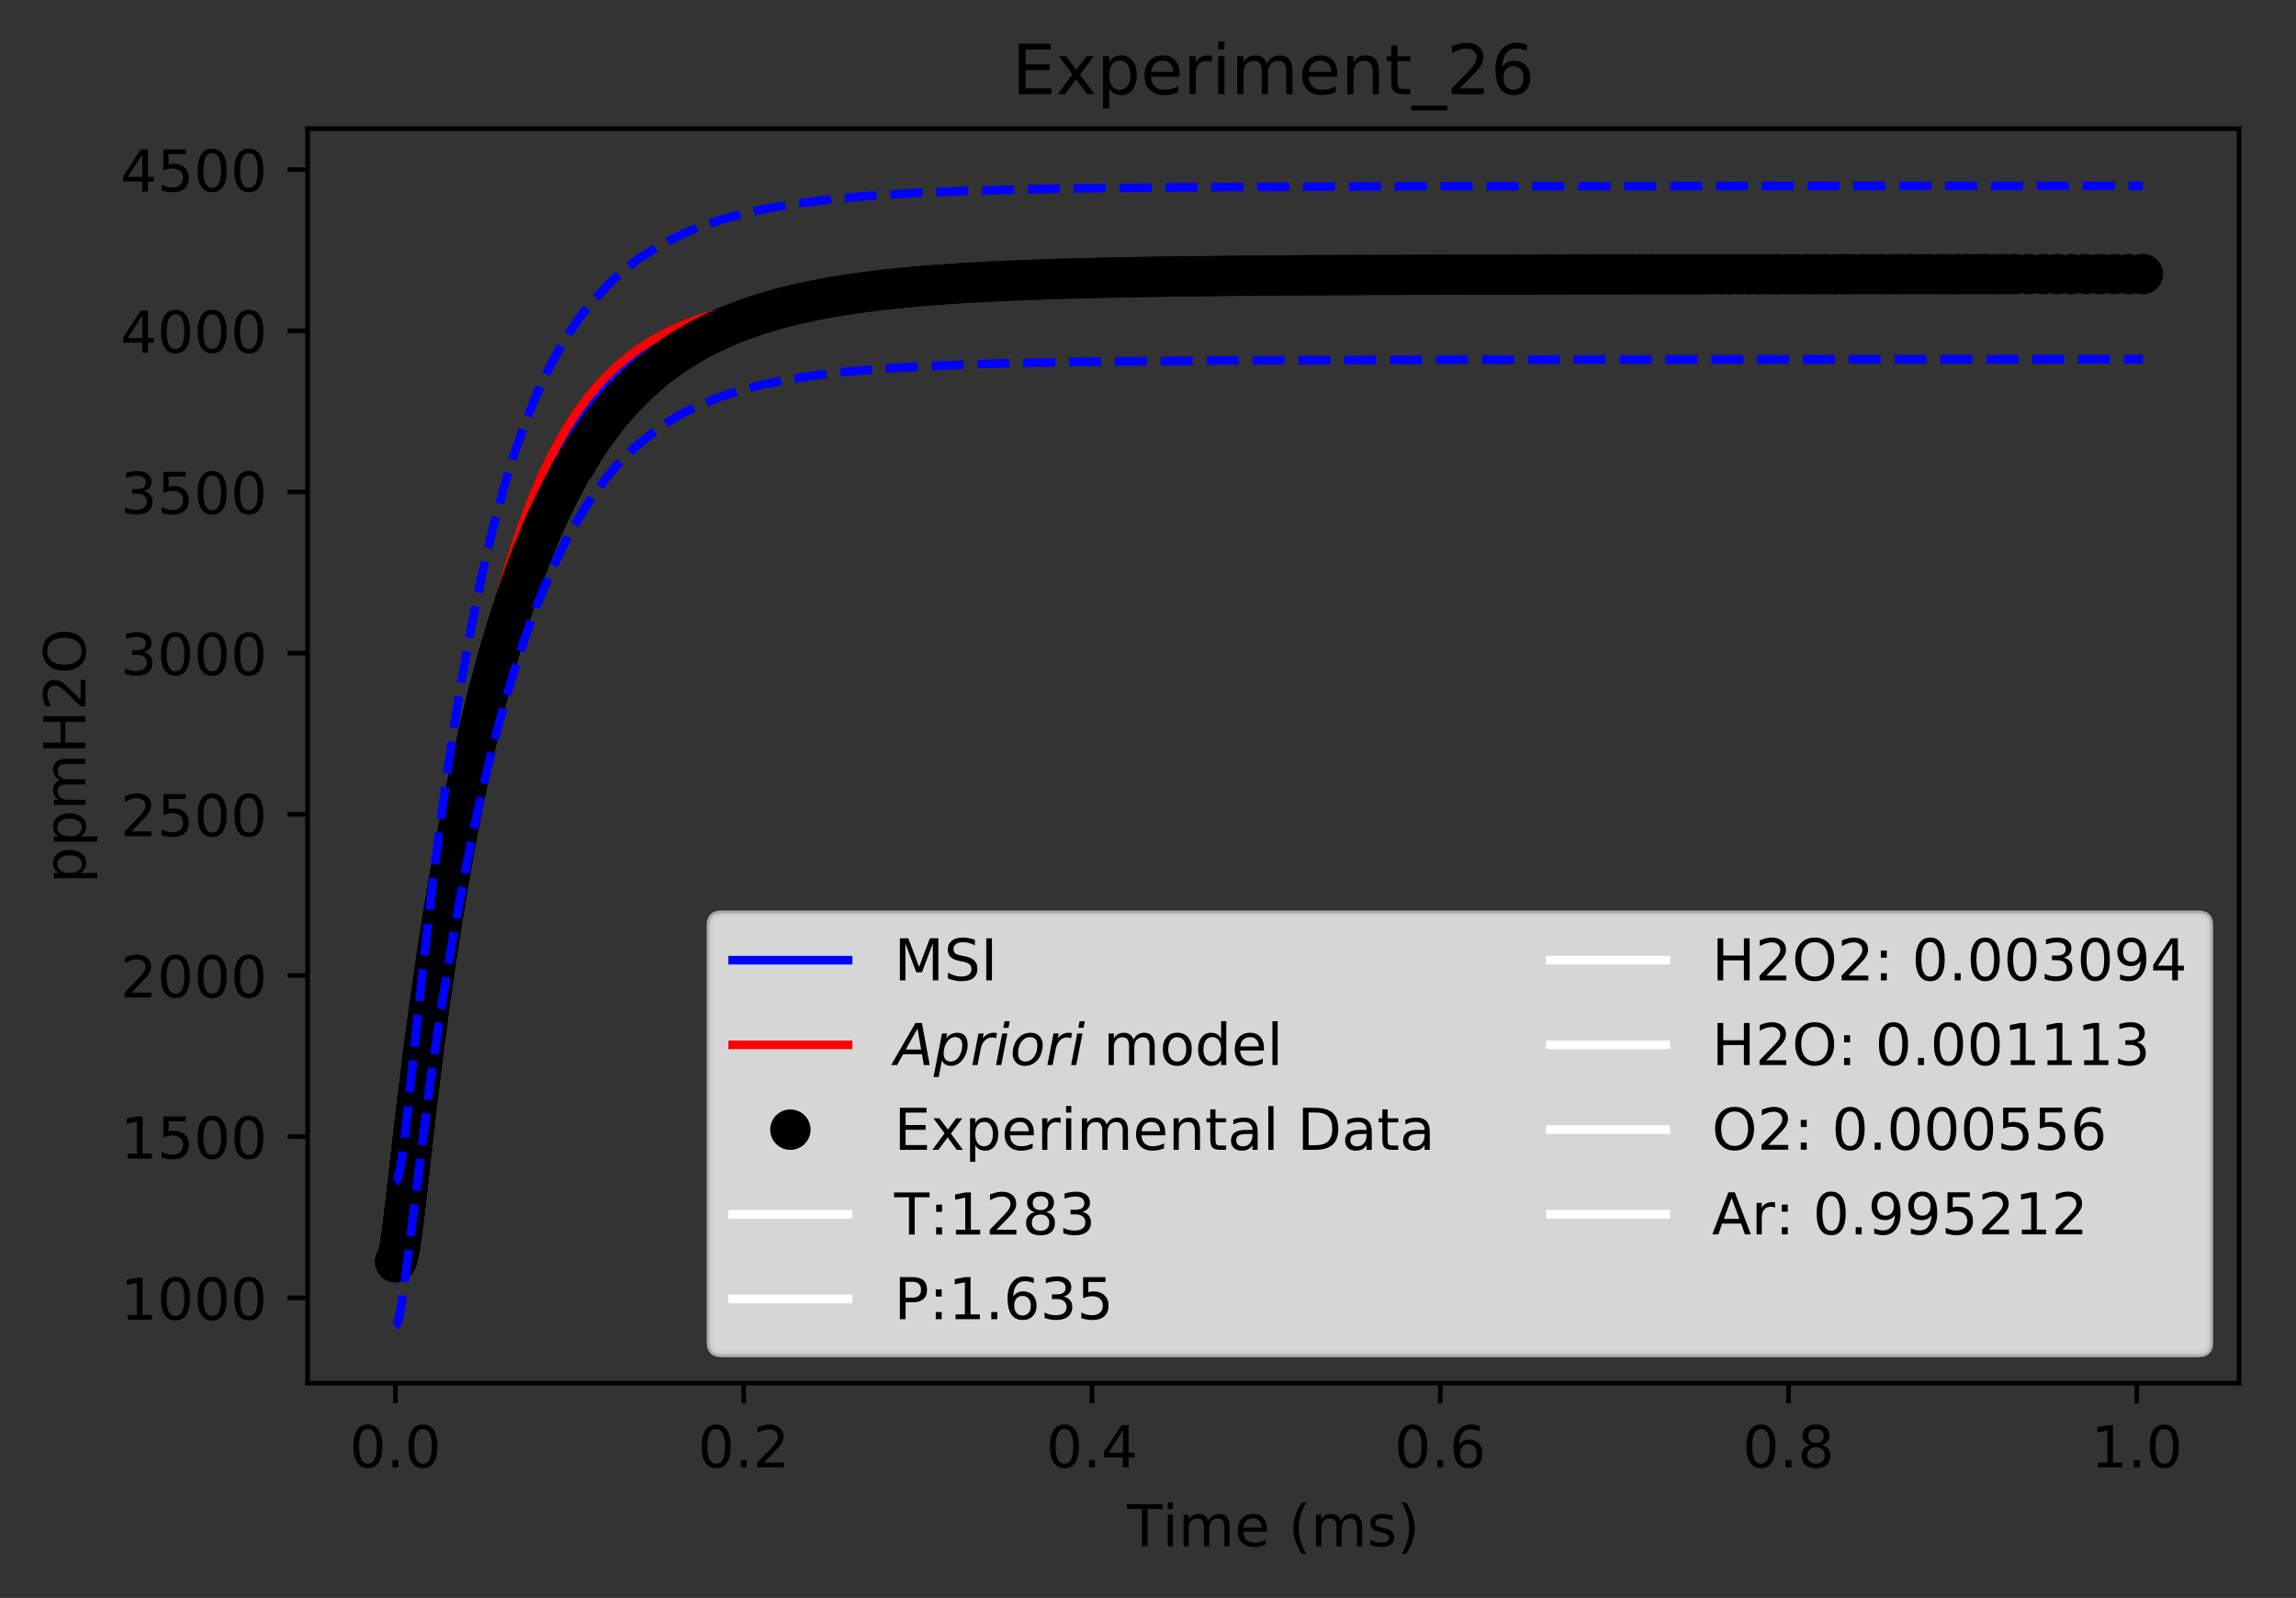<?xml version="1.0" encoding="utf-8" standalone="no"?>
<!DOCTYPE svg PUBLIC "-//W3C//DTD SVG 1.1//EN"
  "http://www.w3.org/Graphics/SVG/1.1/DTD/svg11.dtd">
<!-- Created with matplotlib (http://matplotlib.org/) -->
<svg height="277pt" version="1.1" viewBox="0 0 398 277" width="398pt" xmlns="http://www.w3.org/2000/svg" xmlns:xlink="http://www.w3.org/1999/xlink">
 <rect x="0" y="0" width="398" height="277" fill="#333333" stroke="none"/>
 <defs>
  <style type="text/css">
*{stroke-linecap:butt;stroke-linejoin:round;}
  </style>
 </defs>
 <g id="figure_1">
  <g id="patch_1">
   <path d="M 0 277.314 
L 398.828 277.314 
L 398.828 0 
L 0 0 
z
" style="fill:none;"/>
  </g>
  <g id="axes_1">
   <g id="patch_2">
    <path d="M 53.328 239.758 
L 388.128 239.758 
L 388.128 22.318 
L 53.328 22.318 
z
" style="fill:none;"/>
   </g>
   <g id="matplotlib.axis_1">
    <g id="xtick_1">
     <g id="line2d_1">
      <defs>
       <path d="M 0 0 
L 0 3.5 
" id="m6555819cb6" style="stroke:#000000;stroke-width:0.8;"/>
      </defs>
      <g>
       <use style="stroke:#000000;stroke-width:0.8;" x="68.546" xlink:href="#m6555819cb6" y="239.758"/>
      </g>
     </g>
     <g id="text_1">
      <!-- 0.0 -->
      <defs>
       <path d="M 31.781 66.406 
Q 24.172 66.406 20.328 58.906 
Q 16.5 51.422 16.5 36.375 
Q 16.5 21.391 20.328 13.891 
Q 24.172 6.391 31.781 6.391 
Q 39.453 6.391 43.281 13.891 
Q 47.125 21.391 47.125 36.375 
Q 47.125 51.422 43.281 58.906 
Q 39.453 66.406 31.781 66.406 
z
M 31.781 74.219 
Q 44.047 74.219 50.516 64.516 
Q 56.984 54.828 56.984 36.375 
Q 56.984 17.969 50.516 8.266 
Q 44.047 -1.422 31.781 -1.422 
Q 19.531 -1.422 13.062 8.266 
Q 6.594 17.969 6.594 36.375 
Q 6.594 54.828 13.062 64.516 
Q 19.531 74.219 31.781 74.219 
z
" id="DejaVuSans-30"/>
       <path d="M 10.688 12.406 
L 21 12.406 
L 21 0 
L 10.688 0 
z
" id="DejaVuSans-2e"/>
      </defs>
      <g transform="translate(60.595 254.357)scale(0.1 -0.1)">
       <use xlink:href="#DejaVuSans-30"/>
       <use x="63.623" xlink:href="#DejaVuSans-2e"/>
       <use x="95.41" xlink:href="#DejaVuSans-30"/>
      </g>
     </g>
    </g>
    <g id="xtick_2">
     <g id="line2d_2">
      <g>
       <use style="stroke:#000000;stroke-width:0.8;" x="128.917" xlink:href="#m6555819cb6" y="239.758"/>
      </g>
     </g>
     <g id="text_2">
      <!-- 0.2 -->
      <defs>
       <path d="M 19.188 8.297 
L 53.609 8.297 
L 53.609 0 
L 7.328 0 
L 7.328 8.297 
Q 12.938 14.109 22.625 23.891 
Q 32.328 33.688 34.812 36.531 
Q 39.547 41.844 41.422 45.531 
Q 43.312 49.219 43.312 52.781 
Q 43.312 58.594 39.234 62.25 
Q 35.156 65.922 28.609 65.922 
Q 23.969 65.922 18.812 64.312 
Q 13.672 62.703 7.812 59.422 
L 7.812 69.391 
Q 13.766 71.781 18.938 73 
Q 24.125 74.219 28.422 74.219 
Q 39.75 74.219 46.484 68.547 
Q 53.219 62.891 53.219 53.422 
Q 53.219 48.922 51.531 44.891 
Q 49.859 40.875 45.406 35.406 
Q 44.188 33.984 37.641 27.219 
Q 31.109 20.453 19.188 8.297 
z
" id="DejaVuSans-32"/>
      </defs>
      <g transform="translate(120.965 254.357)scale(0.1 -0.1)">
       <use xlink:href="#DejaVuSans-30"/>
       <use x="63.623" xlink:href="#DejaVuSans-2e"/>
       <use x="95.41" xlink:href="#DejaVuSans-32"/>
      </g>
     </g>
    </g>
    <g id="xtick_3">
     <g id="line2d_3">
      <g>
       <use style="stroke:#000000;stroke-width:0.8;" x="189.287" xlink:href="#m6555819cb6" y="239.758"/>
      </g>
     </g>
     <g id="text_3">
      <!-- 0.4 -->
      <defs>
       <path d="M 37.797 64.312 
L 12.891 25.391 
L 37.797 25.391 
z
M 35.203 72.906 
L 47.609 72.906 
L 47.609 25.391 
L 58.016 25.391 
L 58.016 17.188 
L 47.609 17.188 
L 47.609 0 
L 37.797 0 
L 37.797 17.188 
L 4.891 17.188 
L 4.891 26.703 
z
" id="DejaVuSans-34"/>
      </defs>
      <g transform="translate(181.336 254.357)scale(0.1 -0.1)">
       <use xlink:href="#DejaVuSans-30"/>
       <use x="63.623" xlink:href="#DejaVuSans-2e"/>
       <use x="95.41" xlink:href="#DejaVuSans-34"/>
      </g>
     </g>
    </g>
    <g id="xtick_4">
     <g id="line2d_4">
      <g>
       <use style="stroke:#000000;stroke-width:0.8;" x="249.658" xlink:href="#m6555819cb6" y="239.758"/>
      </g>
     </g>
     <g id="text_4">
      <!-- 0.6 -->
      <defs>
       <path d="M 33.016 40.375 
Q 26.375 40.375 22.484 35.828 
Q 18.609 31.297 18.609 23.391 
Q 18.609 15.531 22.484 10.953 
Q 26.375 6.391 33.016 6.391 
Q 39.656 6.391 43.531 10.953 
Q 47.406 15.531 47.406 23.391 
Q 47.406 31.297 43.531 35.828 
Q 39.656 40.375 33.016 40.375 
z
M 52.594 71.297 
L 52.594 62.312 
Q 48.875 64.062 45.094 64.984 
Q 41.312 65.922 37.594 65.922 
Q 27.828 65.922 22.672 59.328 
Q 17.531 52.734 16.797 39.406 
Q 19.672 43.656 24.016 45.922 
Q 28.375 48.188 33.594 48.188 
Q 44.578 48.188 50.953 41.516 
Q 57.328 34.859 57.328 23.391 
Q 57.328 12.156 50.688 5.359 
Q 44.047 -1.422 33.016 -1.422 
Q 20.359 -1.422 13.672 8.266 
Q 6.984 17.969 6.984 36.375 
Q 6.984 53.656 15.188 63.938 
Q 23.391 74.219 37.203 74.219 
Q 40.922 74.219 44.703 73.484 
Q 48.484 72.75 52.594 71.297 
z
" id="DejaVuSans-36"/>
      </defs>
      <g transform="translate(241.706 254.357)scale(0.1 -0.1)">
       <use xlink:href="#DejaVuSans-30"/>
       <use x="63.623" xlink:href="#DejaVuSans-2e"/>
       <use x="95.41" xlink:href="#DejaVuSans-36"/>
      </g>
     </g>
    </g>
    <g id="xtick_5">
     <g id="line2d_5">
      <g>
       <use style="stroke:#000000;stroke-width:0.8;" x="310.029" xlink:href="#m6555819cb6" y="239.758"/>
      </g>
     </g>
     <g id="text_5">
      <!-- 0.8 -->
      <defs>
       <path d="M 31.781 34.625 
Q 24.75 34.625 20.719 30.859 
Q 16.703 27.094 16.703 20.516 
Q 16.703 13.922 20.719 10.156 
Q 24.75 6.391 31.781 6.391 
Q 38.812 6.391 42.859 10.172 
Q 46.922 13.969 46.922 20.516 
Q 46.922 27.094 42.891 30.859 
Q 38.875 34.625 31.781 34.625 
z
M 21.922 38.812 
Q 15.578 40.375 12.031 44.719 
Q 8.5 49.078 8.5 55.328 
Q 8.5 64.062 14.719 69.141 
Q 20.953 74.219 31.781 74.219 
Q 42.672 74.219 48.875 69.141 
Q 55.078 64.062 55.078 55.328 
Q 55.078 49.078 51.531 44.719 
Q 48 40.375 41.703 38.812 
Q 48.828 37.156 52.797 32.312 
Q 56.781 27.484 56.781 20.516 
Q 56.781 9.906 50.312 4.234 
Q 43.844 -1.422 31.781 -1.422 
Q 19.734 -1.422 13.25 4.234 
Q 6.781 9.906 6.781 20.516 
Q 6.781 27.484 10.781 32.312 
Q 14.797 37.156 21.922 38.812 
z
M 18.312 54.391 
Q 18.312 48.734 21.844 45.562 
Q 25.391 42.391 31.781 42.391 
Q 38.141 42.391 41.719 45.562 
Q 45.312 48.734 45.312 54.391 
Q 45.312 60.062 41.719 63.234 
Q 38.141 66.406 31.781 66.406 
Q 25.391 66.406 21.844 63.234 
Q 18.312 60.062 18.312 54.391 
z
" id="DejaVuSans-38"/>
      </defs>
      <g transform="translate(302.077 254.357)scale(0.1 -0.1)">
       <use xlink:href="#DejaVuSans-30"/>
       <use x="63.623" xlink:href="#DejaVuSans-2e"/>
       <use x="95.41" xlink:href="#DejaVuSans-38"/>
      </g>
     </g>
    </g>
    <g id="xtick_6">
     <g id="line2d_6">
      <g>
       <use style="stroke:#000000;stroke-width:0.8;" x="370.399" xlink:href="#m6555819cb6" y="239.758"/>
      </g>
     </g>
     <g id="text_6">
      <!-- 1.0 -->
      <defs>
       <path d="M 12.406 8.297 
L 28.516 8.297 
L 28.516 63.922 
L 10.984 60.406 
L 10.984 69.391 
L 28.422 72.906 
L 38.281 72.906 
L 38.281 8.297 
L 54.391 8.297 
L 54.391 0 
L 12.406 0 
z
" id="DejaVuSans-31"/>
      </defs>
      <g transform="translate(362.448 254.357)scale(0.1 -0.1)">
       <use xlink:href="#DejaVuSans-31"/>
       <use x="63.623" xlink:href="#DejaVuSans-2e"/>
       <use x="95.41" xlink:href="#DejaVuSans-30"/>
      </g>
     </g>
    </g>
    <g id="text_7">
     <!-- Time (ms) -->
     <defs>
      <path d="M -0.297 72.906 
L 61.375 72.906 
L 61.375 64.594 
L 35.5 64.594 
L 35.5 0 
L 25.594 0 
L 25.594 64.594 
L -0.297 64.594 
z
" id="DejaVuSans-54"/>
      <path d="M 9.422 54.688 
L 18.406 54.688 
L 18.406 0 
L 9.422 0 
z
M 9.422 75.984 
L 18.406 75.984 
L 18.406 64.594 
L 9.422 64.594 
z
" id="DejaVuSans-69"/>
      <path d="M 52 44.188 
Q 55.375 50.25 60.062 53.125 
Q 64.75 56 71.094 56 
Q 79.641 56 84.281 50.016 
Q 88.922 44.047 88.922 33.016 
L 88.922 0 
L 79.891 0 
L 79.891 32.719 
Q 79.891 40.578 77.094 44.375 
Q 74.312 48.188 68.609 48.188 
Q 61.625 48.188 57.562 43.547 
Q 53.516 38.922 53.516 30.906 
L 53.516 0 
L 44.484 0 
L 44.484 32.719 
Q 44.484 40.625 41.703 44.406 
Q 38.922 48.188 33.109 48.188 
Q 26.219 48.188 22.156 43.531 
Q 18.109 38.875 18.109 30.906 
L 18.109 0 
L 9.078 0 
L 9.078 54.688 
L 18.109 54.688 
L 18.109 46.188 
Q 21.188 51.219 25.484 53.609 
Q 29.781 56 35.688 56 
Q 41.656 56 45.828 52.969 
Q 50 49.953 52 44.188 
z
" id="DejaVuSans-6d"/>
      <path d="M 56.203 29.594 
L 56.203 25.203 
L 14.891 25.203 
Q 15.484 15.922 20.484 11.062 
Q 25.484 6.203 34.422 6.203 
Q 39.594 6.203 44.453 7.469 
Q 49.312 8.734 54.109 11.281 
L 54.109 2.781 
Q 49.266 0.734 44.188 -0.344 
Q 39.109 -1.422 33.891 -1.422 
Q 20.797 -1.422 13.156 6.188 
Q 5.516 13.812 5.516 26.812 
Q 5.516 40.234 12.766 48.109 
Q 20.016 56 32.328 56 
Q 43.359 56 49.781 48.891 
Q 56.203 41.797 56.203 29.594 
z
M 47.219 32.234 
Q 47.125 39.594 43.094 43.984 
Q 39.062 48.391 32.422 48.391 
Q 24.906 48.391 20.391 44.141 
Q 15.875 39.891 15.188 32.172 
z
" id="DejaVuSans-65"/>
      <path id="DejaVuSans-20"/>
      <path d="M 31 75.875 
Q 24.469 64.656 21.281 53.656 
Q 18.109 42.672 18.109 31.391 
Q 18.109 20.125 21.312 9.062 
Q 24.516 -2 31 -13.188 
L 23.188 -13.188 
Q 15.875 -1.703 12.234 9.375 
Q 8.594 20.453 8.594 31.391 
Q 8.594 42.281 12.203 53.312 
Q 15.828 64.359 23.188 75.875 
z
" id="DejaVuSans-28"/>
      <path d="M 44.281 53.078 
L 44.281 44.578 
Q 40.484 46.531 36.375 47.5 
Q 32.281 48.484 27.875 48.484 
Q 21.188 48.484 17.844 46.438 
Q 14.5 44.391 14.5 40.281 
Q 14.5 37.156 16.891 35.375 
Q 19.281 33.594 26.516 31.984 
L 29.594 31.297 
Q 39.156 29.25 43.188 25.516 
Q 47.219 21.781 47.219 15.094 
Q 47.219 7.469 41.188 3.016 
Q 35.156 -1.422 24.609 -1.422 
Q 20.219 -1.422 15.453 -0.562 
Q 10.688 0.297 5.422 2 
L 5.422 11.281 
Q 10.406 8.688 15.234 7.391 
Q 20.062 6.109 24.812 6.109 
Q 31.156 6.109 34.562 8.281 
Q 37.984 10.453 37.984 14.406 
Q 37.984 18.062 35.516 20.016 
Q 33.062 21.969 24.703 23.781 
L 21.578 24.516 
Q 13.234 26.266 9.516 29.906 
Q 5.812 33.547 5.812 39.891 
Q 5.812 47.609 11.281 51.797 
Q 16.75 56 26.812 56 
Q 31.781 56 36.172 55.266 
Q 40.578 54.547 44.281 53.078 
z
" id="DejaVuSans-73"/>
      <path d="M 8.016 75.875 
L 15.828 75.875 
Q 23.141 64.359 26.781 53.312 
Q 30.422 42.281 30.422 31.391 
Q 30.422 20.453 26.781 9.375 
Q 23.141 -1.703 15.828 -13.188 
L 8.016 -13.188 
Q 14.5 -2 17.703 9.062 
Q 20.906 20.125 20.906 31.391 
Q 20.906 42.672 17.703 53.656 
Q 14.5 64.656 8.016 75.875 
z
" id="DejaVuSans-29"/>
     </defs>
     <g transform="translate(195.375 268.035)scale(0.1 -0.1)">
      <use xlink:href="#DejaVuSans-54"/>
      <use x="61.037" xlink:href="#DejaVuSans-69"/>
      <use x="88.82" xlink:href="#DejaVuSans-6d"/>
      <use x="186.232" xlink:href="#DejaVuSans-65"/>
      <use x="247.756" xlink:href="#DejaVuSans-20"/>
      <use x="279.543" xlink:href="#DejaVuSans-28"/>
      <use x="318.557" xlink:href="#DejaVuSans-6d"/>
      <use x="415.969" xlink:href="#DejaVuSans-73"/>
      <use x="468.068" xlink:href="#DejaVuSans-29"/>
     </g>
    </g>
   </g>
   <g id="matplotlib.axis_2">
    <g id="ytick_1">
     <g id="line2d_7">
      <defs>
       <path d="M 0 0 
L -3.5 0 
" id="m89427e9cf6" style="stroke:#000000;stroke-width:0.8;"/>
      </defs>
      <g>
       <use style="stroke:#000000;stroke-width:0.8;" x="53.328" xlink:href="#m89427e9cf6" y="224.967"/>
      </g>
     </g>
     <g id="text_8">
      <!-- 1000 -->
      <g transform="translate(20.878 228.766)scale(0.1 -0.1)">
       <use xlink:href="#DejaVuSans-31"/>
       <use x="63.623" xlink:href="#DejaVuSans-30"/>
       <use x="127.246" xlink:href="#DejaVuSans-30"/>
       <use x="190.869" xlink:href="#DejaVuSans-30"/>
      </g>
     </g>
    </g>
    <g id="ytick_2">
     <g id="line2d_8">
      <g>
       <use style="stroke:#000000;stroke-width:0.8;" x="53.328" xlink:href="#m89427e9cf6" y="197.028"/>
      </g>
     </g>
     <g id="text_9">
      <!-- 1500 -->
      <defs>
       <path d="M 10.797 72.906 
L 49.516 72.906 
L 49.516 64.594 
L 19.828 64.594 
L 19.828 46.734 
Q 21.969 47.469 24.109 47.828 
Q 26.266 48.188 28.422 48.188 
Q 40.625 48.188 47.75 41.5 
Q 54.891 34.812 54.891 23.391 
Q 54.891 11.625 47.562 5.094 
Q 40.234 -1.422 26.906 -1.422 
Q 22.312 -1.422 17.547 -0.641 
Q 12.797 0.141 7.719 1.703 
L 7.719 11.625 
Q 12.109 9.234 16.797 8.062 
Q 21.484 6.891 26.703 6.891 
Q 35.156 6.891 40.078 11.328 
Q 45.016 15.766 45.016 23.391 
Q 45.016 31 40.078 35.438 
Q 35.156 39.891 26.703 39.891 
Q 22.75 39.891 18.812 39.016 
Q 14.891 38.141 10.797 36.281 
z
" id="DejaVuSans-35"/>
      </defs>
      <g transform="translate(20.878 200.827)scale(0.1 -0.1)">
       <use xlink:href="#DejaVuSans-31"/>
       <use x="63.623" xlink:href="#DejaVuSans-35"/>
       <use x="127.246" xlink:href="#DejaVuSans-30"/>
       <use x="190.869" xlink:href="#DejaVuSans-30"/>
      </g>
     </g>
    </g>
    <g id="ytick_3">
     <g id="line2d_9">
      <g>
       <use style="stroke:#000000;stroke-width:0.8;" x="53.328" xlink:href="#m89427e9cf6" y="169.089"/>
      </g>
     </g>
     <g id="text_10">
      <!-- 2000 -->
      <g transform="translate(20.878 172.888)scale(0.1 -0.1)">
       <use xlink:href="#DejaVuSans-32"/>
       <use x="63.623" xlink:href="#DejaVuSans-30"/>
       <use x="127.246" xlink:href="#DejaVuSans-30"/>
       <use x="190.869" xlink:href="#DejaVuSans-30"/>
      </g>
     </g>
    </g>
    <g id="ytick_4">
     <g id="line2d_10">
      <g>
       <use style="stroke:#000000;stroke-width:0.8;" x="53.328" xlink:href="#m89427e9cf6" y="141.149"/>
      </g>
     </g>
     <g id="text_11">
      <!-- 2500 -->
      <g transform="translate(20.878 144.949)scale(0.1 -0.1)">
       <use xlink:href="#DejaVuSans-32"/>
       <use x="63.623" xlink:href="#DejaVuSans-35"/>
       <use x="127.246" xlink:href="#DejaVuSans-30"/>
       <use x="190.869" xlink:href="#DejaVuSans-30"/>
      </g>
     </g>
    </g>
    <g id="ytick_5">
     <g id="line2d_11">
      <g>
       <use style="stroke:#000000;stroke-width:0.8;" x="53.328" xlink:href="#m89427e9cf6" y="113.21"/>
      </g>
     </g>
     <g id="text_12">
      <!-- 3000 -->
      <defs>
       <path d="M 40.578 39.312 
Q 47.656 37.797 51.625 33 
Q 55.609 28.219 55.609 21.188 
Q 55.609 10.406 48.188 4.484 
Q 40.766 -1.422 27.094 -1.422 
Q 22.516 -1.422 17.656 -0.516 
Q 12.797 0.391 7.625 2.203 
L 7.625 11.719 
Q 11.719 9.328 16.594 8.109 
Q 21.484 6.891 26.812 6.891 
Q 36.078 6.891 40.938 10.547 
Q 45.797 14.203 45.797 21.188 
Q 45.797 27.641 41.281 31.266 
Q 36.766 34.906 28.719 34.906 
L 20.219 34.906 
L 20.219 43.016 
L 29.109 43.016 
Q 36.375 43.016 40.234 45.922 
Q 44.094 48.828 44.094 54.297 
Q 44.094 59.906 40.109 62.906 
Q 36.141 65.922 28.719 65.922 
Q 24.656 65.922 20.016 65.031 
Q 15.375 64.156 9.812 62.312 
L 9.812 71.094 
Q 15.438 72.656 20.344 73.438 
Q 25.25 74.219 29.594 74.219 
Q 40.828 74.219 47.359 69.109 
Q 53.906 64.016 53.906 55.328 
Q 53.906 49.266 50.438 45.094 
Q 46.969 40.922 40.578 39.312 
z
" id="DejaVuSans-33"/>
      </defs>
      <g transform="translate(20.878 117.009)scale(0.1 -0.1)">
       <use xlink:href="#DejaVuSans-33"/>
       <use x="63.623" xlink:href="#DejaVuSans-30"/>
       <use x="127.246" xlink:href="#DejaVuSans-30"/>
       <use x="190.869" xlink:href="#DejaVuSans-30"/>
      </g>
     </g>
    </g>
    <g id="ytick_6">
     <g id="line2d_12">
      <g>
       <use style="stroke:#000000;stroke-width:0.8;" x="53.328" xlink:href="#m89427e9cf6" y="85.271"/>
      </g>
     </g>
     <g id="text_13">
      <!-- 3500 -->
      <g transform="translate(20.878 89.07)scale(0.1 -0.1)">
       <use xlink:href="#DejaVuSans-33"/>
       <use x="63.623" xlink:href="#DejaVuSans-35"/>
       <use x="127.246" xlink:href="#DejaVuSans-30"/>
       <use x="190.869" xlink:href="#DejaVuSans-30"/>
      </g>
     </g>
    </g>
    <g id="ytick_7">
     <g id="line2d_13">
      <g>
       <use style="stroke:#000000;stroke-width:0.8;" x="53.328" xlink:href="#m89427e9cf6" y="57.332"/>
      </g>
     </g>
     <g id="text_14">
      <!-- 4000 -->
      <g transform="translate(20.878 61.131)scale(0.1 -0.1)">
       <use xlink:href="#DejaVuSans-34"/>
       <use x="63.623" xlink:href="#DejaVuSans-30"/>
       <use x="127.246" xlink:href="#DejaVuSans-30"/>
       <use x="190.869" xlink:href="#DejaVuSans-30"/>
      </g>
     </g>
    </g>
    <g id="ytick_8">
     <g id="line2d_14">
      <g>
       <use style="stroke:#000000;stroke-width:0.8;" x="53.328" xlink:href="#m89427e9cf6" y="29.392"/>
      </g>
     </g>
     <g id="text_15">
      <!-- 4500 -->
      <g transform="translate(20.878 33.192)scale(0.1 -0.1)">
       <use xlink:href="#DejaVuSans-34"/>
       <use x="63.623" xlink:href="#DejaVuSans-35"/>
       <use x="127.246" xlink:href="#DejaVuSans-30"/>
       <use x="190.869" xlink:href="#DejaVuSans-30"/>
      </g>
     </g>
    </g>
    <g id="text_16">
     <!-- ppmH2O -->
     <defs>
      <path d="M 18.109 8.203 
L 18.109 -20.797 
L 9.078 -20.797 
L 9.078 54.688 
L 18.109 54.688 
L 18.109 46.391 
Q 20.953 51.266 25.266 53.625 
Q 29.594 56 35.594 56 
Q 45.562 56 51.781 48.094 
Q 58.016 40.188 58.016 27.297 
Q 58.016 14.406 51.781 6.484 
Q 45.562 -1.422 35.594 -1.422 
Q 29.594 -1.422 25.266 0.953 
Q 20.953 3.328 18.109 8.203 
z
M 48.688 27.297 
Q 48.688 37.203 44.609 42.844 
Q 40.531 48.484 33.406 48.484 
Q 26.266 48.484 22.188 42.844 
Q 18.109 37.203 18.109 27.297 
Q 18.109 17.391 22.188 11.75 
Q 26.266 6.109 33.406 6.109 
Q 40.531 6.109 44.609 11.75 
Q 48.688 17.391 48.688 27.297 
z
" id="DejaVuSans-70"/>
      <path d="M 9.812 72.906 
L 19.672 72.906 
L 19.672 43.016 
L 55.516 43.016 
L 55.516 72.906 
L 65.375 72.906 
L 65.375 0 
L 55.516 0 
L 55.516 34.719 
L 19.672 34.719 
L 19.672 0 
L 9.812 0 
z
" id="DejaVuSans-48"/>
      <path d="M 39.406 66.219 
Q 28.656 66.219 22.328 58.203 
Q 16.016 50.203 16.016 36.375 
Q 16.016 22.609 22.328 14.594 
Q 28.656 6.594 39.406 6.594 
Q 50.141 6.594 56.422 14.594 
Q 62.703 22.609 62.703 36.375 
Q 62.703 50.203 56.422 58.203 
Q 50.141 66.219 39.406 66.219 
z
M 39.406 74.219 
Q 54.734 74.219 63.906 63.938 
Q 73.094 53.656 73.094 36.375 
Q 73.094 19.141 63.906 8.859 
Q 54.734 -1.422 39.406 -1.422 
Q 24.031 -1.422 14.812 8.828 
Q 5.609 19.094 5.609 36.375 
Q 5.609 53.656 14.812 63.938 
Q 24.031 74.219 39.406 74.219 
z
" id="DejaVuSans-4f"/>
     </defs>
     <g transform="translate(14.798 153.134)rotate(-90)scale(0.1 -0.1)">
      <use xlink:href="#DejaVuSans-70"/>
      <use x="63.477" xlink:href="#DejaVuSans-70"/>
      <use x="126.953" xlink:href="#DejaVuSans-6d"/>
      <use x="224.365" xlink:href="#DejaVuSans-48"/>
      <use x="299.561" xlink:href="#DejaVuSans-32"/>
      <use x="363.184" xlink:href="#DejaVuSans-4f"/>
     </g>
    </g>
   </g>
   <g id="line2d_15">
    <path clip-path="url(#p4618970f24)" d="M 68.546 218.651 
L 68.693 218.557 
L 68.911 218.098 
L 69.241 216.82 
L 69.735 213.927 
L 70.536 207.751 
L 75.958 162.892 
L 77.86 150.065 
L 79.719 138.899 
L 81.734 128.153 
L 83.749 118.664 
L 85.802 110.143 
L 87.729 103.086 
L 89.416 97.57 
L 91.225 92.276 
L 93.034 87.558 
L 95.144 82.702 
L 97.115 78.719 
L 99.112 75.165 
L 101.347 71.691 
L 103.582 68.68 
L 105.817 66.068 
L 108.052 63.803 
L 110.287 61.836 
L 112.521 60.127 
L 115.203 58.367 
L 117.885 56.878 
L 121.014 55.424 
L 124.142 54.222 
L 127.718 53.098 
L 131.741 52.088 
L 136.21 51.211 
L 141.069 50.479 
L 147.077 49.808 
L 154.662 49.217 
L 163.763 48.752 
L 175.897 48.375 
L 192.583 48.094 
L 219.128 47.892 
L 268.872 47.77 
L 372.91 47.709 
L 372.91 47.709 
" style="fill:none;stroke:#0000ff;stroke-linecap:square;stroke-width:1.5;"/>
   </g>
   <g id="line2d_16">
    <path clip-path="url(#p4618970f24)" d="M 68.546 218.651 
L 68.733 218.544 
L 68.959 218.144 
L 69.328 216.942 
L 69.821 214.472 
L 70.519 209.715 
L 71.588 200.722 
L 75.94 162.548 
L 77.774 149.055 
L 79.615 137.161 
L 81.456 126.704 
L 83.375 117.156 
L 85.231 109.057 
L 87.087 101.946 
L 88.772 96.246 
L 90.577 90.838 
L 92.403 86.022 
L 94.229 81.786 
L 96.054 78.059 
L 98.191 74.262 
L 99.976 71.496 
L 102.034 68.708 
L 104.091 66.292 
L 106.149 64.197 
L 108.206 62.378 
L 110.675 60.509 
L 113.144 58.927 
L 115.613 57.588 
L 118.493 56.279 
L 121.785 55.056 
L 125.077 54.068 
L 128.78 53.175 
L 133.307 52.326 
L 138.656 51.576 
L 144.793 50.952 
L 152.646 50.397 
L 162.296 49.947 
L 175.657 49.56 
L 194.957 49.246 
L 225.437 49.001 
L 280.958 48.814 
L 371.563 48.666 
L 371.563 48.666 
" style="fill:none;stroke:#ff0000;stroke-linecap:square;stroke-width:1.5;"/>
   </g>
   <g id="line2d_17">
    <defs>
     <path d="M 0 3 
C 0.796 3 1.559 2.684 2.121 2.121 
C 2.684 1.559 3 0.796 3 0 
C 3 -0.796 2.684 -1.559 2.121 -2.121 
C 1.559 -2.684 0.796 -3 0 -3 
C -0.796 -3 -1.559 -2.684 -2.121 -2.121 
C -2.684 -1.559 -3 -0.796 -3 0 
C -3 0.796 -2.684 1.559 -2.121 2.121 
C -1.559 2.684 -0.796 3 0 3 
z
" id="m4e6c57541d" style="stroke:#000000;"/>
    </defs>
    <g clip-path="url(#p4618970f24)">
     <use style="stroke:#000000;" x="68.546" xlink:href="#m4e6c57541d" y="218.82"/>
     <use style="stroke:#000000;" x="68.546" xlink:href="#m4e6c57541d" y="218.651"/>
     <use style="stroke:#000000;" x="68.546" xlink:href="#m4e6c57541d" y="218.651"/>
     <use style="stroke:#000000;" x="68.546" xlink:href="#m4e6c57541d" y="218.651"/>
     <use style="stroke:#000000;" x="68.546" xlink:href="#m4e6c57541d" y="218.651"/>
     <use style="stroke:#000000;" x="68.546" xlink:href="#m4e6c57541d" y="218.651"/>
     <use style="stroke:#000000;" x="68.546" xlink:href="#m4e6c57541d" y="218.651"/>
     <use style="stroke:#000000;" x="68.546" xlink:href="#m4e6c57541d" y="218.651"/>
     <use style="stroke:#000000;" x="68.546" xlink:href="#m4e6c57541d" y="218.651"/>
     <use style="stroke:#000000;" x="68.547" xlink:href="#m4e6c57541d" y="218.651"/>
     <use style="stroke:#000000;" x="68.547" xlink:href="#m4e6c57541d" y="218.651"/>
     <use style="stroke:#000000;" x="68.547" xlink:href="#m4e6c57541d" y="218.651"/>
     <use style="stroke:#000000;" x="68.547" xlink:href="#m4e6c57541d" y="218.651"/>
     <use style="stroke:#000000;" x="68.548" xlink:href="#m4e6c57541d" y="218.651"/>
     <use style="stroke:#000000;" x="68.548" xlink:href="#m4e6c57541d" y="218.651"/>
     <use style="stroke:#000000;" x="68.548" xlink:href="#m4e6c57541d" y="218.651"/>
     <use style="stroke:#000000;" x="68.549" xlink:href="#m4e6c57541d" y="218.651"/>
     <use style="stroke:#000000;" x="68.549" xlink:href="#m4e6c57541d" y="218.651"/>
     <use style="stroke:#000000;" x="68.55" xlink:href="#m4e6c57541d" y="218.651"/>
     <use style="stroke:#000000;" x="68.55" xlink:href="#m4e6c57541d" y="218.651"/>
     <use style="stroke:#000000;" x="68.551" xlink:href="#m4e6c57541d" y="218.651"/>
     <use style="stroke:#000000;" x="68.553" xlink:href="#m4e6c57541d" y="218.651"/>
     <use style="stroke:#000000;" x="68.555" xlink:href="#m4e6c57541d" y="218.651"/>
     <use style="stroke:#000000;" x="68.556" xlink:href="#m4e6c57541d" y="218.651"/>
     <use style="stroke:#000000;" x="68.558" xlink:href="#m4e6c57541d" y="218.651"/>
     <use style="stroke:#000000;" x="68.559" xlink:href="#m4e6c57541d" y="218.651"/>
     <use style="stroke:#000000;" x="68.561" xlink:href="#m4e6c57541d" y="218.65"/>
     <use style="stroke:#000000;" x="68.563" xlink:href="#m4e6c57541d" y="218.65"/>
     <use style="stroke:#000000;" x="68.566" xlink:href="#m4e6c57541d" y="218.649"/>
     <use style="stroke:#000000;" x="68.569" xlink:href="#m4e6c57541d" y="218.648"/>
     <use style="stroke:#000000;" x="68.572" xlink:href="#m4e6c57541d" y="218.647"/>
     <use style="stroke:#000000;" x="68.576" xlink:href="#m4e6c57541d" y="218.647"/>
     <use style="stroke:#000000;" x="68.58" xlink:href="#m4e6c57541d" y="218.645"/>
     <use style="stroke:#000000;" x="68.583" xlink:href="#m4e6c57541d" y="218.644"/>
     <use style="stroke:#000000;" x="68.587" xlink:href="#m4e6c57541d" y="218.642"/>
     <use style="stroke:#000000;" x="68.591" xlink:href="#m4e6c57541d" y="218.64"/>
     <use style="stroke:#000000;" x="68.597" xlink:href="#m4e6c57541d" y="218.637"/>
     <use style="stroke:#000000;" x="68.603" xlink:href="#m4e6c57541d" y="218.633"/>
     <use style="stroke:#000000;" x="68.612" xlink:href="#m4e6c57541d" y="218.626"/>
     <use style="stroke:#000000;" x="68.622" xlink:href="#m4e6c57541d" y="218.619"/>
     <use style="stroke:#000000;" x="68.631" xlink:href="#m4e6c57541d" y="218.611"/>
     <use style="stroke:#000000;" x="68.647" xlink:href="#m4e6c57541d" y="218.595"/>
     <use style="stroke:#000000;" x="68.659" xlink:href="#m4e6c57541d" y="218.582"/>
     <use style="stroke:#000000;" x="68.67" xlink:href="#m4e6c57541d" y="218.567"/>
     <use style="stroke:#000000;" x="68.681" xlink:href="#m4e6c57541d" y="218.552"/>
     <use style="stroke:#000000;" x="68.692" xlink:href="#m4e6c57541d" y="218.535"/>
     <use style="stroke:#000000;" x="68.703" xlink:href="#m4e6c57541d" y="218.517"/>
     <use style="stroke:#000000;" x="68.715" xlink:href="#m4e6c57541d" y="218.497"/>
     <use style="stroke:#000000;" x="68.726" xlink:href="#m4e6c57541d" y="218.477"/>
     <use style="stroke:#000000;" x="68.752" xlink:href="#m4e6c57541d" y="218.425"/>
     <use style="stroke:#000000;" x="68.77" xlink:href="#m4e6c57541d" y="218.385"/>
     <use style="stroke:#000000;" x="68.788" xlink:href="#m4e6c57541d" y="218.342"/>
     <use style="stroke:#000000;" x="68.806" xlink:href="#m4e6c57541d" y="218.296"/>
     <use style="stroke:#000000;" x="68.824" xlink:href="#m4e6c57541d" y="218.248"/>
     <use style="stroke:#000000;" x="68.842" xlink:href="#m4e6c57541d" y="218.196"/>
     <use style="stroke:#000000;" x="68.86" xlink:href="#m4e6c57541d" y="218.142"/>
     <use style="stroke:#000000;" x="68.878" xlink:href="#m4e6c57541d" y="218.085"/>
     <use style="stroke:#000000;" x="68.896" xlink:href="#m4e6c57541d" y="218.026"/>
     <use style="stroke:#000000;" x="68.915" xlink:href="#m4e6c57541d" y="217.964"/>
     <use style="stroke:#000000;" x="68.933" xlink:href="#m4e6c57541d" y="217.899"/>
     <use style="stroke:#000000;" x="68.951" xlink:href="#m4e6c57541d" y="217.832"/>
     <use style="stroke:#000000;" x="68.969" xlink:href="#m4e6c57541d" y="217.763"/>
     <use style="stroke:#000000;" x="68.987" xlink:href="#m4e6c57541d" y="217.692"/>
     <use style="stroke:#000000;" x="69.005" xlink:href="#m4e6c57541d" y="217.617"/>
     <use style="stroke:#000000;" x="69.023" xlink:href="#m4e6c57541d" y="217.541"/>
     <use style="stroke:#000000;" x="69.041" xlink:href="#m4e6c57541d" y="217.463"/>
     <use style="stroke:#000000;" x="69.059" xlink:href="#m4e6c57541d" y="217.382"/>
     <use style="stroke:#000000;" x="69.078" xlink:href="#m4e6c57541d" y="217.299"/>
     <use style="stroke:#000000;" x="69.096" xlink:href="#m4e6c57541d" y="217.214"/>
     <use style="stroke:#000000;" x="69.114" xlink:href="#m4e6c57541d" y="217.128"/>
     <use style="stroke:#000000;" x="69.132" xlink:href="#m4e6c57541d" y="217.039"/>
     <use style="stroke:#000000;" x="69.159" xlink:href="#m4e6c57541d" y="216.902"/>
     <use style="stroke:#000000;" x="69.186" xlink:href="#m4e6c57541d" y="216.76"/>
     <use style="stroke:#000000;" x="69.213" xlink:href="#m4e6c57541d" y="216.615"/>
     <use style="stroke:#000000;" x="69.241" xlink:href="#m4e6c57541d" y="216.465"/>
     <use style="stroke:#000000;" x="69.268" xlink:href="#m4e6c57541d" y="216.312"/>
     <use style="stroke:#000000;" x="69.295" xlink:href="#m4e6c57541d" y="216.154"/>
     <use style="stroke:#000000;" x="69.322" xlink:href="#m4e6c57541d" y="215.993"/>
     <use style="stroke:#000000;" x="69.349" xlink:href="#m4e6c57541d" y="215.829"/>
     <use style="stroke:#000000;" x="69.376" xlink:href="#m4e6c57541d" y="215.662"/>
     <use style="stroke:#000000;" x="69.404" xlink:href="#m4e6c57541d" y="215.491"/>
     <use style="stroke:#000000;" x="69.431" xlink:href="#m4e6c57541d" y="215.316"/>
     <use style="stroke:#000000;" x="69.458" xlink:href="#m4e6c57541d" y="215.139"/>
     <use style="stroke:#000000;" x="69.485" xlink:href="#m4e6c57541d" y="214.959"/>
     <use style="stroke:#000000;" x="69.512" xlink:href="#m4e6c57541d" y="214.776"/>
     <use style="stroke:#000000;" x="69.539" xlink:href="#m4e6c57541d" y="214.59"/>
     <use style="stroke:#000000;" x="69.567" xlink:href="#m4e6c57541d" y="214.402"/>
     <use style="stroke:#000000;" x="69.594" xlink:href="#m4e6c57541d" y="214.21"/>
     <use style="stroke:#000000;" x="69.621" xlink:href="#m4e6c57541d" y="214.017"/>
     <use style="stroke:#000000;" x="69.648" xlink:href="#m4e6c57541d" y="213.821"/>
     <use style="stroke:#000000;" x="69.675" xlink:href="#m4e6c57541d" y="213.623"/>
     <use style="stroke:#000000;" x="69.702" xlink:href="#m4e6c57541d" y="213.423"/>
     <use style="stroke:#000000;" x="69.73" xlink:href="#m4e6c57541d" y="213.22"/>
     <use style="stroke:#000000;" x="69.757" xlink:href="#m4e6c57541d" y="213.015"/>
     <use style="stroke:#000000;" x="69.784" xlink:href="#m4e6c57541d" y="212.808"/>
     <use style="stroke:#000000;" x="69.811" xlink:href="#m4e6c57541d" y="212.599"/>
     <use style="stroke:#000000;" x="69.838" xlink:href="#m4e6c57541d" y="212.389"/>
     <use style="stroke:#000000;" x="69.865" xlink:href="#m4e6c57541d" y="212.177"/>
     <use style="stroke:#000000;" x="69.893" xlink:href="#m4e6c57541d" y="211.963"/>
     <use style="stroke:#000000;" x="69.92" xlink:href="#m4e6c57541d" y="211.748"/>
     <use style="stroke:#000000;" x="69.947" xlink:href="#m4e6c57541d" y="211.53"/>
     <use style="stroke:#000000;" x="69.974" xlink:href="#m4e6c57541d" y="211.312"/>
     <use style="stroke:#000000;" x="70.004" xlink:href="#m4e6c57541d" y="211.092"/>
     <use style="stroke:#000000;" x="70.031" xlink:href="#m4e6c57541d" y="210.871"/>
     <use style="stroke:#000000;" x="70.059" xlink:href="#m4e6c57541d" y="210.648"/>
     <use style="stroke:#000000;" x="70.086" xlink:href="#m4e6c57541d" y="210.424"/>
     <use style="stroke:#000000;" x="70.113" xlink:href="#m4e6c57541d" y="210.199"/>
     <use style="stroke:#000000;" x="70.14" xlink:href="#m4e6c57541d" y="209.973"/>
     <use style="stroke:#000000;" x="70.167" xlink:href="#m4e6c57541d" y="209.746"/>
     <use style="stroke:#000000;" x="70.194" xlink:href="#m4e6c57541d" y="209.517"/>
     <use style="stroke:#000000;" x="70.222" xlink:href="#m4e6c57541d" y="209.288"/>
     <use style="stroke:#000000;" x="70.261" xlink:href="#m4e6c57541d" y="208.939"/>
     <use style="stroke:#000000;" x="70.303" xlink:href="#m4e6c57541d" y="208.588"/>
     <use style="stroke:#000000;" x="70.345" xlink:href="#m4e6c57541d" y="208.236"/>
     <use style="stroke:#000000;" x="70.385" xlink:href="#m4e6c57541d" y="207.882"/>
     <use style="stroke:#000000;" x="70.427" xlink:href="#m4e6c57541d" y="207.527"/>
     <use style="stroke:#000000;" x="70.466" xlink:href="#m4e6c57541d" y="207.17"/>
     <use style="stroke:#000000;" x="70.508" xlink:href="#m4e6c57541d" y="206.812"/>
     <use style="stroke:#000000;" x="70.551" xlink:href="#m4e6c57541d" y="206.452"/>
     <use style="stroke:#000000;" x="70.59" xlink:href="#m4e6c57541d" y="206.092"/>
     <use style="stroke:#000000;" x="70.632" xlink:href="#m4e6c57541d" y="205.73"/>
     <use style="stroke:#000000;" x="70.674" xlink:href="#m4e6c57541d" y="205.368"/>
     <use style="stroke:#000000;" x="70.714" xlink:href="#m4e6c57541d" y="205.006"/>
     <use style="stroke:#000000;" x="70.756" xlink:href="#m4e6c57541d" y="204.642"/>
     <use style="stroke:#000000;" x="70.795" xlink:href="#m4e6c57541d" y="204.278"/>
     <use style="stroke:#000000;" x="70.837" xlink:href="#m4e6c57541d" y="203.914"/>
     <use style="stroke:#000000;" x="70.88" xlink:href="#m4e6c57541d" y="203.549"/>
     <use style="stroke:#000000;" x="70.919" xlink:href="#m4e6c57541d" y="203.184"/>
     <use style="stroke:#000000;" x="70.961" xlink:href="#m4e6c57541d" y="202.82"/>
     <use style="stroke:#000000;" x="71.003" xlink:href="#m4e6c57541d" y="202.454"/>
     <use style="stroke:#000000;" x="71.043" xlink:href="#m4e6c57541d" y="202.089"/>
     <use style="stroke:#000000;" x="71.085" xlink:href="#m4e6c57541d" y="201.724"/>
     <use style="stroke:#000000;" x="71.127" xlink:href="#m4e6c57541d" y="201.359"/>
     <use style="stroke:#000000;" x="71.166" xlink:href="#m4e6c57541d" y="200.994"/>
     <use style="stroke:#000000;" x="71.209" xlink:href="#m4e6c57541d" y="200.63"/>
     <use style="stroke:#000000;" x="71.248" xlink:href="#m4e6c57541d" y="200.265"/>
     <use style="stroke:#000000;" x="71.29" xlink:href="#m4e6c57541d" y="199.901"/>
     <use style="stroke:#000000;" x="71.332" xlink:href="#m4e6c57541d" y="199.537"/>
     <use style="stroke:#000000;" x="71.372" xlink:href="#m4e6c57541d" y="199.174"/>
     <use style="stroke:#000000;" x="71.414" xlink:href="#m4e6c57541d" y="198.811"/>
     <use style="stroke:#000000;" x="71.456" xlink:href="#m4e6c57541d" y="198.449"/>
     <use style="stroke:#000000;" x="71.495" xlink:href="#m4e6c57541d" y="198.087"/>
     <use style="stroke:#000000;" x="71.538" xlink:href="#m4e6c57541d" y="197.726"/>
     <use style="stroke:#000000;" x="71.565" xlink:href="#m4e6c57541d" y="197.365"/>
     <use style="stroke:#000000;" x="71.625" xlink:href="#m4e6c57541d" y="197.005"/>
     <use style="stroke:#000000;" x="71.655" xlink:href="#m4e6c57541d" y="196.646"/>
     <use style="stroke:#000000;" x="71.716" xlink:href="#m4e6c57541d" y="196.287"/>
     <use style="stroke:#000000;" x="71.746" xlink:href="#m4e6c57541d" y="195.93"/>
     <use style="stroke:#000000;" x="71.776" xlink:href="#m4e6c57541d" y="195.572"/>
     <use style="stroke:#000000;" x="71.837" xlink:href="#m4e6c57541d" y="195.216"/>
     <use style="stroke:#000000;" x="71.867" xlink:href="#m4e6c57541d" y="194.86"/>
     <use style="stroke:#000000;" x="71.897" xlink:href="#m4e6c57541d" y="194.505"/>
     <use style="stroke:#000000;" x="71.957" xlink:href="#m4e6c57541d" y="194.151"/>
     <use style="stroke:#000000;" x="71.987" xlink:href="#m4e6c57541d" y="193.798"/>
     <use style="stroke:#000000;" x="72.018" xlink:href="#m4e6c57541d" y="193.445"/>
     <use style="stroke:#000000;" x="72.078" xlink:href="#m4e6c57541d" y="193.094"/>
     <use style="stroke:#000000;" x="72.108" xlink:href="#m4e6c57541d" y="192.744"/>
     <use style="stroke:#000000;" x="72.169" xlink:href="#m4e6c57541d" y="192.218"/>
     <use style="stroke:#000000;" x="72.229" xlink:href="#m4e6c57541d" y="191.695"/>
     <use style="stroke:#000000;" x="72.289" xlink:href="#m4e6c57541d" y="191.173"/>
     <use style="stroke:#000000;" x="72.35" xlink:href="#m4e6c57541d" y="190.654"/>
     <use style="stroke:#000000;" x="72.41" xlink:href="#m4e6c57541d" y="190.137"/>
     <use style="stroke:#000000;" x="72.47" xlink:href="#m4e6c57541d" y="189.622"/>
     <use style="stroke:#000000;" x="72.561" xlink:href="#m4e6c57541d" y="189.109"/>
     <use style="stroke:#000000;" x="72.621" xlink:href="#m4e6c57541d" y="188.599"/>
     <use style="stroke:#000000;" x="72.682" xlink:href="#m4e6c57541d" y="188.09"/>
     <use style="stroke:#000000;" x="72.742" xlink:href="#m4e6c57541d" y="187.584"/>
     <use style="stroke:#000000;" x="72.802" xlink:href="#m4e6c57541d" y="187.079"/>
     <use style="stroke:#000000;" x="72.863" xlink:href="#m4e6c57541d" y="186.577"/>
     <use style="stroke:#000000;" x="72.923" xlink:href="#m4e6c57541d" y="186.078"/>
     <use style="stroke:#000000;" x="72.984" xlink:href="#m4e6c57541d" y="185.58"/>
     <use style="stroke:#000000;" x="73.044" xlink:href="#m4e6c57541d" y="185.085"/>
     <use style="stroke:#000000;" x="73.104" xlink:href="#m4e6c57541d" y="184.591"/>
     <use style="stroke:#000000;" x="73.165" xlink:href="#m4e6c57541d" y="184.101"/>
     <use style="stroke:#000000;" x="73.225" xlink:href="#m4e6c57541d" y="183.612"/>
     <use style="stroke:#000000;" x="73.285" xlink:href="#m4e6c57541d" y="183.125"/>
     <use style="stroke:#000000;" x="73.346" xlink:href="#m4e6c57541d" y="182.641"/>
     <use style="stroke:#000000;" x="73.406" xlink:href="#m4e6c57541d" y="182.159"/>
     <use style="stroke:#000000;" x="73.467" xlink:href="#m4e6c57541d" y="181.679"/>
     <use style="stroke:#000000;" x="73.527" xlink:href="#m4e6c57541d" y="181.2"/>
     <use style="stroke:#000000;" x="73.587" xlink:href="#m4e6c57541d" y="180.725"/>
     <use style="stroke:#000000;" x="73.648" xlink:href="#m4e6c57541d" y="180.251"/>
     <use style="stroke:#000000;" x="73.708" xlink:href="#m4e6c57541d" y="179.779"/>
     <use style="stroke:#000000;" x="73.799" xlink:href="#m4e6c57541d" y="179.309"/>
     <use style="stroke:#000000;" x="73.859" xlink:href="#m4e6c57541d" y="178.842"/>
     <use style="stroke:#000000;" x="73.919" xlink:href="#m4e6c57541d" y="178.377"/>
     <use style="stroke:#000000;" x="73.98" xlink:href="#m4e6c57541d" y="177.913"/>
     <use style="stroke:#000000;" x="74.04" xlink:href="#m4e6c57541d" y="177.452"/>
     <use style="stroke:#000000;" x="74.1" xlink:href="#m4e6c57541d" y="176.993"/>
     <use style="stroke:#000000;" x="74.191" xlink:href="#m4e6c57541d" y="176.304"/>
     <use style="stroke:#000000;" x="74.282" xlink:href="#m4e6c57541d" y="175.62"/>
     <use style="stroke:#000000;" x="74.372" xlink:href="#m4e6c57541d" y="174.941"/>
     <use style="stroke:#000000;" x="74.463" xlink:href="#m4e6c57541d" y="174.266"/>
     <use style="stroke:#000000;" x="74.553" xlink:href="#m4e6c57541d" y="173.596"/>
     <use style="stroke:#000000;" x="74.644" xlink:href="#m4e6c57541d" y="172.929"/>
     <use style="stroke:#000000;" x="74.734" xlink:href="#m4e6c57541d" y="172.267"/>
     <use style="stroke:#000000;" x="74.825" xlink:href="#m4e6c57541d" y="171.61"/>
     <use style="stroke:#000000;" x="74.946" xlink:href="#m4e6c57541d" y="170.957"/>
     <use style="stroke:#000000;" x="75.036" xlink:href="#m4e6c57541d" y="170.307"/>
     <use style="stroke:#000000;" x="75.127" xlink:href="#m4e6c57541d" y="169.662"/>
     <use style="stroke:#000000;" x="75.217" xlink:href="#m4e6c57541d" y="169.021"/>
     <use style="stroke:#000000;" x="75.308" xlink:href="#m4e6c57541d" y="168.384"/>
     <use style="stroke:#000000;" x="75.398" xlink:href="#m4e6c57541d" y="167.751"/>
     <use style="stroke:#000000;" x="75.489" xlink:href="#m4e6c57541d" y="167.122"/>
     <use style="stroke:#000000;" x="75.579" xlink:href="#m4e6c57541d" y="166.497"/>
     <use style="stroke:#000000;" x="75.67" xlink:href="#m4e6c57541d" y="165.876"/>
     <use style="stroke:#000000;" x="75.761" xlink:href="#m4e6c57541d" y="165.259"/>
     <use style="stroke:#000000;" x="75.851" xlink:href="#m4e6c57541d" y="164.645"/>
     <use style="stroke:#000000;" x="75.972" xlink:href="#m4e6c57541d" y="164.035"/>
     <use style="stroke:#000000;" x="76.062" xlink:href="#m4e6c57541d" y="163.429"/>
     <use style="stroke:#000000;" x="76.153" xlink:href="#m4e6c57541d" y="162.826"/>
     <use style="stroke:#000000;" x="76.244" xlink:href="#m4e6c57541d" y="162.228"/>
     <use style="stroke:#000000;" x="76.334" xlink:href="#m4e6c57541d" y="161.632"/>
     <use style="stroke:#000000;" x="76.425" xlink:href="#m4e6c57541d" y="161.041"/>
     <use style="stroke:#000000;" x="76.515" xlink:href="#m4e6c57541d" y="160.453"/>
     <use style="stroke:#000000;" x="76.606" xlink:href="#m4e6c57541d" y="159.868"/>
     <use style="stroke:#000000;" x="76.696" xlink:href="#m4e6c57541d" y="159.287"/>
     <use style="stroke:#000000;" x="76.787" xlink:href="#m4e6c57541d" y="158.709"/>
     <use style="stroke:#000000;" x="76.877" xlink:href="#m4e6c57541d" y="158.135"/>
     <use style="stroke:#000000;" x="76.968" xlink:href="#m4e6c57541d" y="157.564"/>
     <use style="stroke:#000000;" x="77.089" xlink:href="#m4e6c57541d" y="156.997"/>
     <use style="stroke:#000000;" x="77.179" xlink:href="#m4e6c57541d" y="156.433"/>
     <use style="stroke:#000000;" x="77.27" xlink:href="#m4e6c57541d" y="155.872"/>
     <use style="stroke:#000000;" x="77.36" xlink:href="#m4e6c57541d" y="155.314"/>
     <use style="stroke:#000000;" x="77.451" xlink:href="#m4e6c57541d" y="154.76"/>
     <use style="stroke:#000000;" x="77.542" xlink:href="#m4e6c57541d" y="154.209"/>
     <use style="stroke:#000000;" x="77.632" xlink:href="#m4e6c57541d" y="153.661"/>
     <use style="stroke:#000000;" x="77.723" xlink:href="#m4e6c57541d" y="153.116"/>
     <use style="stroke:#000000;" x="77.813" xlink:href="#m4e6c57541d" y="152.574"/>
     <use style="stroke:#000000;" x="77.964" xlink:href="#m4e6c57541d" y="151.765"/>
     <use style="stroke:#000000;" x="78.115" xlink:href="#m4e6c57541d" y="150.962"/>
     <use style="stroke:#000000;" x="78.236" xlink:href="#m4e6c57541d" y="150.166"/>
     <use style="stroke:#000000;" x="78.387" xlink:href="#m4e6c57541d" y="149.377"/>
     <use style="stroke:#000000;" x="78.538" xlink:href="#m4e6c57541d" y="148.595"/>
     <use style="stroke:#000000;" x="78.658" xlink:href="#m4e6c57541d" y="147.819"/>
     <use style="stroke:#000000;" x="78.809" xlink:href="#m4e6c57541d" y="147.05"/>
     <use style="stroke:#000000;" x="78.93" xlink:href="#m4e6c57541d" y="146.287"/>
     <use style="stroke:#000000;" x="79.081" xlink:href="#m4e6c57541d" y="145.531"/>
     <use style="stroke:#000000;" x="79.232" xlink:href="#m4e6c57541d" y="144.781"/>
     <use style="stroke:#000000;" x="79.353" xlink:href="#m4e6c57541d" y="144.038"/>
     <use style="stroke:#000000;" x="79.504" xlink:href="#m4e6c57541d" y="143.3"/>
     <use style="stroke:#000000;" x="79.654" xlink:href="#m4e6c57541d" y="142.569"/>
     <use style="stroke:#000000;" x="79.775" xlink:href="#m4e6c57541d" y="141.844"/>
     <use style="stroke:#000000;" x="79.926" xlink:href="#m4e6c57541d" y="141.125"/>
     <use style="stroke:#000000;" x="80.077" xlink:href="#m4e6c57541d" y="140.411"/>
     <use style="stroke:#000000;" x="80.198" xlink:href="#m4e6c57541d" y="139.704"/>
     <use style="stroke:#000000;" x="80.349" xlink:href="#m4e6c57541d" y="139.002"/>
     <use style="stroke:#000000;" x="80.5" xlink:href="#m4e6c57541d" y="138.307"/>
     <use style="stroke:#000000;" x="80.62" xlink:href="#m4e6c57541d" y="137.617"/>
     <use style="stroke:#000000;" x="80.771" xlink:href="#m4e6c57541d" y="136.932"/>
     <use style="stroke:#000000;" x="80.922" xlink:href="#m4e6c57541d" y="136.253"/>
     <use style="stroke:#000000;" x="81.043" xlink:href="#m4e6c57541d" y="135.58"/>
     <use style="stroke:#000000;" x="81.194" xlink:href="#m4e6c57541d" y="134.912"/>
     <use style="stroke:#000000;" x="81.345" xlink:href="#m4e6c57541d" y="134.25"/>
     <use style="stroke:#000000;" x="81.466" xlink:href="#m4e6c57541d" y="133.593"/>
     <use style="stroke:#000000;" x="81.617" xlink:href="#m4e6c57541d" y="132.941"/>
     <use style="stroke:#000000;" x="81.737" xlink:href="#m4e6c57541d" y="132.295"/>
     <use style="stroke:#000000;" x="81.949" xlink:href="#m4e6c57541d" y="131.326"/>
     <use style="stroke:#000000;" x="82.19" xlink:href="#m4e6c57541d" y="130.368"/>
     <use style="stroke:#000000;" x="82.401" xlink:href="#m4e6c57541d" y="129.423"/>
     <use style="stroke:#000000;" x="82.613" xlink:href="#m4e6c57541d" y="128.488"/>
     <use style="stroke:#000000;" x="82.824" xlink:href="#m4e6c57541d" y="127.565"/>
     <use style="stroke:#000000;" x="83.035" xlink:href="#m4e6c57541d" y="126.654"/>
     <use style="stroke:#000000;" x="83.247" xlink:href="#m4e6c57541d" y="125.753"/>
     <use style="stroke:#000000;" x="83.458" xlink:href="#m4e6c57541d" y="124.863"/>
     <use style="stroke:#000000;" x="83.669" xlink:href="#m4e6c57541d" y="123.984"/>
     <use style="stroke:#000000;" x="83.88" xlink:href="#m4e6c57541d" y="123.116"/>
     <use style="stroke:#000000;" x="84.092" xlink:href="#m4e6c57541d" y="122.258"/>
     <use style="stroke:#000000;" x="84.303" xlink:href="#m4e6c57541d" y="121.41"/>
     <use style="stroke:#000000;" x="84.514" xlink:href="#m4e6c57541d" y="120.573"/>
     <use style="stroke:#000000;" x="84.726" xlink:href="#m4e6c57541d" y="119.746"/>
     <use style="stroke:#000000;" x="84.937" xlink:href="#m4e6c57541d" y="118.928"/>
     <use style="stroke:#000000;" x="85.148" xlink:href="#m4e6c57541d" y="118.12"/>
     <use style="stroke:#000000;" x="85.36" xlink:href="#m4e6c57541d" y="117.322"/>
     <use style="stroke:#000000;" x="85.571" xlink:href="#m4e6c57541d" y="116.534"/>
     <use style="stroke:#000000;" x="85.782" xlink:href="#m4e6c57541d" y="115.755"/>
     <use style="stroke:#000000;" x="85.993" xlink:href="#m4e6c57541d" y="114.985"/>
     <use style="stroke:#000000;" x="86.205" xlink:href="#m4e6c57541d" y="114.224"/>
     <use style="stroke:#000000;" x="86.416" xlink:href="#m4e6c57541d" y="113.473"/>
     <use style="stroke:#000000;" x="86.627" xlink:href="#m4e6c57541d" y="112.731"/>
     <use style="stroke:#000000;" x="86.839" xlink:href="#m4e6c57541d" y="111.996"/>
     <use style="stroke:#000000;" x="87.08" xlink:href="#m4e6c57541d" y="111.272"/>
     <use style="stroke:#000000;" x="87.291" xlink:href="#m4e6c57541d" y="110.555"/>
     <use style="stroke:#000000;" x="87.593" xlink:href="#m4e6c57541d" y="109.49"/>
     <use style="stroke:#000000;" x="87.925" xlink:href="#m4e6c57541d" y="108.444"/>
     <use style="stroke:#000000;" x="88.227" xlink:href="#m4e6c57541d" y="107.417"/>
     <use style="stroke:#000000;" x="88.559" xlink:href="#m4e6c57541d" y="106.408"/>
     <use style="stroke:#000000;" x="88.891" xlink:href="#m4e6c57541d" y="105.417"/>
     <use style="stroke:#000000;" x="89.193" xlink:href="#m4e6c57541d" y="104.443"/>
     <use style="stroke:#000000;" x="89.525" xlink:href="#m4e6c57541d" y="103.487"/>
     <use style="stroke:#000000;" x="89.857" xlink:href="#m4e6c57541d" y="102.547"/>
     <use style="stroke:#000000;" x="90.159" xlink:href="#m4e6c57541d" y="101.625"/>
     <use style="stroke:#000000;" x="90.491" xlink:href="#m4e6c57541d" y="100.718"/>
     <use style="stroke:#000000;" x="90.793" xlink:href="#m4e6c57541d" y="99.828"/>
     <use style="stroke:#000000;" x="91.125" xlink:href="#m4e6c57541d" y="98.953"/>
     <use style="stroke:#000000;" x="91.457" xlink:href="#m4e6c57541d" y="98.094"/>
     <use style="stroke:#000000;" x="91.759" xlink:href="#m4e6c57541d" y="97.25"/>
     <use style="stroke:#000000;" x="92.091" xlink:href="#m4e6c57541d" y="96.42"/>
     <use style="stroke:#000000;" x="92.423" xlink:href="#m4e6c57541d" y="95.606"/>
     <use style="stroke:#000000;" x="92.725" xlink:href="#m4e6c57541d" y="94.805"/>
     <use style="stroke:#000000;" x="93.057" xlink:href="#m4e6c57541d" y="94.019"/>
     <use style="stroke:#000000;" x="93.389" xlink:href="#m4e6c57541d" y="93.246"/>
     <use style="stroke:#000000;" x="93.691" xlink:href="#m4e6c57541d" y="92.488"/>
     <use style="stroke:#000000;" x="94.023" xlink:href="#m4e6c57541d" y="91.742"/>
     <use style="stroke:#000000;" x="94.325" xlink:href="#m4e6c57541d" y="91.009"/>
     <use style="stroke:#000000;" x="94.657" xlink:href="#m4e6c57541d" y="90.289"/>
     <use style="stroke:#000000;" x="94.989" xlink:href="#m4e6c57541d" y="89.582"/>
     <use style="stroke:#000000;" x="95.472" xlink:href="#m4e6c57541d" y="88.54"/>
     <use style="stroke:#000000;" x="95.955" xlink:href="#m4e6c57541d" y="87.524"/>
     <use style="stroke:#000000;" x="96.438" xlink:href="#m4e6c57541d" y="86.536"/>
     <use style="stroke:#000000;" x="96.92" xlink:href="#m4e6c57541d" y="85.573"/>
     <use style="stroke:#000000;" x="97.403" xlink:href="#m4e6c57541d" y="84.635"/>
     <use style="stroke:#000000;" x="97.886" xlink:href="#m4e6c57541d" y="83.722"/>
     <use style="stroke:#000000;" x="98.369" xlink:href="#m4e6c57541d" y="82.832"/>
     <use style="stroke:#000000;" x="98.732" xlink:href="#m4e6c57541d" y="81.966"/>
     <use style="stroke:#000000;" x="99.335" xlink:href="#m4e6c57541d" y="81.122"/>
     <use style="stroke:#000000;" x="99.939" xlink:href="#m4e6c57541d" y="80.299"/>
     <use style="stroke:#000000;" x="100.241" xlink:href="#m4e6c57541d" y="79.499"/>
     <use style="stroke:#000000;" x="100.845" xlink:href="#m4e6c57541d" y="78.719"/>
     <use style="stroke:#000000;" x="101.146" xlink:href="#m4e6c57541d" y="77.959"/>
     <use style="stroke:#000000;" x="101.747" xlink:href="#m4e6c57541d" y="77.218"/>
     <use style="stroke:#000000;" x="102.23" xlink:href="#m4e6c57541d" y="76.497"/>
     <use style="stroke:#000000;" x="102.714" xlink:href="#m4e6c57541d" y="75.794"/>
     <use style="stroke:#000000;" x="103.198" xlink:href="#m4e6c57541d" y="75.109"/>
     <use style="stroke:#000000;" x="103.681" xlink:href="#m4e6c57541d" y="74.442"/>
     <use style="stroke:#000000;" x="104.164" xlink:href="#m4e6c57541d" y="73.792"/>
     <use style="stroke:#000000;" x="104.648" xlink:href="#m4e6c57541d" y="73.159"/>
     <use style="stroke:#000000;" x="105.131" xlink:href="#m4e6c57541d" y="72.542"/>
     <use style="stroke:#000000;" x="105.615" xlink:href="#m4e6c57541d" y="71.94"/>
     <use style="stroke:#000000;" x="106.341" xlink:href="#m4e6c57541d" y="71.065"/>
     <use style="stroke:#000000;" x="107.068" xlink:href="#m4e6c57541d" y="70.223"/>
     <use style="stroke:#000000;" x="107.795" xlink:href="#m4e6c57541d" y="69.413"/>
     <use style="stroke:#000000;" x="108.521" xlink:href="#m4e6c57541d" y="68.634"/>
     <use style="stroke:#000000;" x="109.248" xlink:href="#m4e6c57541d" y="67.884"/>
     <use style="stroke:#000000;" x="109.975" xlink:href="#m4e6c57541d" y="67.163"/>
     <use style="stroke:#000000;" x="110.702" xlink:href="#m4e6c57541d" y="66.468"/>
     <use style="stroke:#000000;" x="111.428" xlink:href="#m4e6c57541d" y="65.8"/>
     <use style="stroke:#000000;" x="112.155" xlink:href="#m4e6c57541d" y="65.157"/>
     <use style="stroke:#000000;" x="112.882" xlink:href="#m4e6c57541d" y="64.538"/>
     <use style="stroke:#000000;" x="113.608" xlink:href="#m4e6c57541d" y="63.943"/>
     <use style="stroke:#000000;" x="114.335" xlink:href="#m4e6c57541d" y="63.369"/>
     <use style="stroke:#000000;" x="115.062" xlink:href="#m4e6c57541d" y="62.817"/>
     <use style="stroke:#000000;" x="115.788" xlink:href="#m4e6c57541d" y="62.285"/>
     <use style="stroke:#000000;" x="116.515" xlink:href="#m4e6c57541d" y="61.773"/>
     <use style="stroke:#000000;" x="117.242" xlink:href="#m4e6c57541d" y="61.281"/>
     <use style="stroke:#000000;" x="117.968" xlink:href="#m4e6c57541d" y="60.806"/>
     <use style="stroke:#000000;" x="118.695" xlink:href="#m4e6c57541d" y="60.349"/>
     <use style="stroke:#000000;" x="119.422" xlink:href="#m4e6c57541d" y="59.908"/>
     <use style="stroke:#000000;" x="120.148" xlink:href="#m4e6c57541d" y="59.484"/>
     <use style="stroke:#000000;" x="120.875" xlink:href="#m4e6c57541d" y="59.076"/>
     <use style="stroke:#000000;" x="121.601" xlink:href="#m4e6c57541d" y="58.682"/>
     <use style="stroke:#000000;" x="122.328" xlink:href="#m4e6c57541d" y="58.303"/>
     <use style="stroke:#000000;" x="123.055" xlink:href="#m4e6c57541d" y="57.938"/>
     <use style="stroke:#000000;" x="123.781" xlink:href="#m4e6c57541d" y="57.586"/>
     <use style="stroke:#000000;" x="124.508" xlink:href="#m4e6c57541d" y="57.247"/>
     <use style="stroke:#000000;" x="125.235" xlink:href="#m4e6c57541d" y="56.92"/>
     <use style="stroke:#000000;" x="125.961" xlink:href="#m4e6c57541d" y="56.605"/>
     <use style="stroke:#000000;" x="126.688" xlink:href="#m4e6c57541d" y="56.301"/>
     <use style="stroke:#000000;" x="127.415" xlink:href="#m4e6c57541d" y="56.008"/>
     <use style="stroke:#000000;" x="128.142" xlink:href="#m4e6c57541d" y="55.726"/>
     <use style="stroke:#000000;" x="128.868" xlink:href="#m4e6c57541d" y="55.454"/>
     <use style="stroke:#000000;" x="129.595" xlink:href="#m4e6c57541d" y="55.192"/>
     <use style="stroke:#000000;" x="130.322" xlink:href="#m4e6c57541d" y="54.938"/>
     <use style="stroke:#000000;" x="131.048" xlink:href="#m4e6c57541d" y="54.694"/>
     <use style="stroke:#000000;" x="131.775" xlink:href="#m4e6c57541d" y="54.459"/>
     <use style="stroke:#000000;" x="132.502" xlink:href="#m4e6c57541d" y="54.232"/>
     <use style="stroke:#000000;" x="133.228" xlink:href="#m4e6c57541d" y="54.013"/>
     <use style="stroke:#000000;" x="133.955" xlink:href="#m4e6c57541d" y="53.802"/>
     <use style="stroke:#000000;" x="134.682" xlink:href="#m4e6c57541d" y="53.598"/>
     <use style="stroke:#000000;" x="135.408" xlink:href="#m4e6c57541d" y="53.402"/>
     <use style="stroke:#000000;" x="136.135" xlink:href="#m4e6c57541d" y="53.212"/>
     <use style="stroke:#000000;" x="136.862" xlink:href="#m4e6c57541d" y="53.029"/>
     <use style="stroke:#000000;" x="137.588" xlink:href="#m4e6c57541d" y="52.852"/>
     <use style="stroke:#000000;" x="138.315" xlink:href="#m4e6c57541d" y="52.682"/>
     <use style="stroke:#000000;" x="139.042" xlink:href="#m4e6c57541d" y="52.518"/>
     <use style="stroke:#000000;" x="139.768" xlink:href="#m4e6c57541d" y="52.359"/>
     <use style="stroke:#000000;" x="140.495" xlink:href="#m4e6c57541d" y="52.206"/>
     <use style="stroke:#000000;" x="141.222" xlink:href="#m4e6c57541d" y="52.058"/>
     <use style="stroke:#000000;" x="141.948" xlink:href="#m4e6c57541d" y="51.915"/>
     <use style="stroke:#000000;" x="142.675" xlink:href="#m4e6c57541d" y="51.777"/>
     <use style="stroke:#000000;" x="143.402" xlink:href="#m4e6c57541d" y="51.644"/>
     <use style="stroke:#000000;" x="144.128" xlink:href="#m4e6c57541d" y="51.515"/>
     <use style="stroke:#000000;" x="144.855" xlink:href="#m4e6c57541d" y="51.391"/>
     <use style="stroke:#000000;" x="145.582" xlink:href="#m4e6c57541d" y="51.271"/>
     <use style="stroke:#000000;" x="146.308" xlink:href="#m4e6c57541d" y="51.155"/>
     <use style="stroke:#000000;" x="147.035" xlink:href="#m4e6c57541d" y="51.043"/>
     <use style="stroke:#000000;" x="147.762" xlink:href="#m4e6c57541d" y="50.935"/>
     <use style="stroke:#000000;" x="148.488" xlink:href="#m4e6c57541d" y="50.83"/>
     <use style="stroke:#000000;" x="149.215" xlink:href="#m4e6c57541d" y="50.729"/>
     <use style="stroke:#000000;" x="149.942" xlink:href="#m4e6c57541d" y="50.631"/>
     <use style="stroke:#000000;" x="150.668" xlink:href="#m4e6c57541d" y="50.537"/>
     <use style="stroke:#000000;" x="151.395" xlink:href="#m4e6c57541d" y="50.446"/>
     <use style="stroke:#000000;" x="152.122" xlink:href="#m4e6c57541d" y="50.358"/>
     <use style="stroke:#000000;" x="152.848" xlink:href="#m4e6c57541d" y="50.273"/>
     <use style="stroke:#000000;" x="153.575" xlink:href="#m4e6c57541d" y="50.19"/>
     <use style="stroke:#000000;" x="154.302" xlink:href="#m4e6c57541d" y="50.111"/>
     <use style="stroke:#000000;" x="155.028" xlink:href="#m4e6c57541d" y="50.033"/>
     <use style="stroke:#000000;" x="155.755" xlink:href="#m4e6c57541d" y="49.959"/>
     <use style="stroke:#000000;" x="156.482" xlink:href="#m4e6c57541d" y="49.887"/>
     <use style="stroke:#000000;" x="157.209" xlink:href="#m4e6c57541d" y="49.817"/>
     <use style="stroke:#000000;" x="157.935" xlink:href="#m4e6c57541d" y="49.75"/>
     <use style="stroke:#000000;" x="158.662" xlink:href="#m4e6c57541d" y="49.685"/>
     <use style="stroke:#000000;" x="159.389" xlink:href="#m4e6c57541d" y="49.622"/>
     <use style="stroke:#000000;" x="160.115" xlink:href="#m4e6c57541d" y="49.56"/>
     <use style="stroke:#000000;" x="160.842" xlink:href="#m4e6c57541d" y="49.501"/>
     <use style="stroke:#000000;" x="161.569" xlink:href="#m4e6c57541d" y="49.444"/>
     <use style="stroke:#000000;" x="162.295" xlink:href="#m4e6c57541d" y="49.389"/>
     <use style="stroke:#000000;" x="163.022" xlink:href="#m4e6c57541d" y="49.335"/>
     <use style="stroke:#000000;" x="163.749" xlink:href="#m4e6c57541d" y="49.283"/>
     <use style="stroke:#000000;" x="164.475" xlink:href="#m4e6c57541d" y="49.233"/>
     <use style="stroke:#000000;" x="165.202" xlink:href="#m4e6c57541d" y="49.184"/>
     <use style="stroke:#000000;" x="165.929" xlink:href="#m4e6c57541d" y="49.137"/>
     <use style="stroke:#000000;" x="166.655" xlink:href="#m4e6c57541d" y="49.092"/>
     <use style="stroke:#000000;" x="167.382" xlink:href="#m4e6c57541d" y="49.047"/>
     <use style="stroke:#000000;" x="168.109" xlink:href="#m4e6c57541d" y="49.005"/>
     <use style="stroke:#000000;" x="168.835" xlink:href="#m4e6c57541d" y="48.963"/>
     <use style="stroke:#000000;" x="169.562" xlink:href="#m4e6c57541d" y="48.923"/>
     <use style="stroke:#000000;" x="170.289" xlink:href="#m4e6c57541d" y="48.884"/>
     <use style="stroke:#000000;" x="171.015" xlink:href="#m4e6c57541d" y="48.847"/>
     <use style="stroke:#000000;" x="171.742" xlink:href="#m4e6c57541d" y="48.81"/>
     <use style="stroke:#000000;" x="172.469" xlink:href="#m4e6c57541d" y="48.774"/>
     <use style="stroke:#000000;" x="173.195" xlink:href="#m4e6c57541d" y="48.74"/>
     <use style="stroke:#000000;" x="173.922" xlink:href="#m4e6c57541d" y="48.707"/>
     <use style="stroke:#000000;" x="174.649" xlink:href="#m4e6c57541d" y="48.674"/>
     <use style="stroke:#000000;" x="175.375" xlink:href="#m4e6c57541d" y="48.644"/>
     <use style="stroke:#000000;" x="176.102" xlink:href="#m4e6c57541d" y="48.613"/>
     <use style="stroke:#000000;" x="176.829" xlink:href="#m4e6c57541d" y="48.584"/>
     <use style="stroke:#000000;" x="177.555" xlink:href="#m4e6c57541d" y="48.555"/>
     <use style="stroke:#000000;" x="178.282" xlink:href="#m4e6c57541d" y="48.527"/>
     <use style="stroke:#000000;" x="179.009" xlink:href="#m4e6c57541d" y="48.501"/>
     <use style="stroke:#000000;" x="179.735" xlink:href="#m4e6c57541d" y="48.475"/>
     <use style="stroke:#000000;" x="180.462" xlink:href="#m4e6c57541d" y="48.449"/>
     <use style="stroke:#000000;" x="181.189" xlink:href="#m4e6c57541d" y="48.425"/>
     <use style="stroke:#000000;" x="181.915" xlink:href="#m4e6c57541d" y="48.401"/>
     <use style="stroke:#000000;" x="182.642" xlink:href="#m4e6c57541d" y="48.378"/>
     <use style="stroke:#000000;" x="183.369" xlink:href="#m4e6c57541d" y="48.356"/>
     <use style="stroke:#000000;" x="184.095" xlink:href="#m4e6c57541d" y="48.334"/>
     <use style="stroke:#000000;" x="184.822" xlink:href="#m4e6c57541d" y="48.313"/>
     <use style="stroke:#000000;" x="185.549" xlink:href="#m4e6c57541d" y="48.292"/>
     <use style="stroke:#000000;" x="186.276" xlink:href="#m4e6c57541d" y="48.273"/>
     <use style="stroke:#000000;" x="187.002" xlink:href="#m4e6c57541d" y="48.253"/>
     <use style="stroke:#000000;" x="187.729" xlink:href="#m4e6c57541d" y="48.235"/>
     <use style="stroke:#000000;" x="188.456" xlink:href="#m4e6c57541d" y="48.216"/>
     <use style="stroke:#000000;" x="189.182" xlink:href="#m4e6c57541d" y="48.198"/>
     <use style="stroke:#000000;" x="189.909" xlink:href="#m4e6c57541d" y="48.181"/>
     <use style="stroke:#000000;" x="190.636" xlink:href="#m4e6c57541d" y="48.165"/>
     <use style="stroke:#000000;" x="191.362" xlink:href="#m4e6c57541d" y="48.149"/>
     <use style="stroke:#000000;" x="192.089" xlink:href="#m4e6c57541d" y="48.132"/>
     <use style="stroke:#000000;" x="192.816" xlink:href="#m4e6c57541d" y="48.117"/>
     <use style="stroke:#000000;" x="193.542" xlink:href="#m4e6c57541d" y="48.102"/>
     <use style="stroke:#000000;" x="194.269" xlink:href="#m4e6c57541d" y="48.088"/>
     <use style="stroke:#000000;" x="194.996" xlink:href="#m4e6c57541d" y="48.074"/>
     <use style="stroke:#000000;" x="195.722" xlink:href="#m4e6c57541d" y="48.06"/>
     <use style="stroke:#000000;" x="196.449" xlink:href="#m4e6c57541d" y="48.047"/>
     <use style="stroke:#000000;" x="197.175" xlink:href="#m4e6c57541d" y="48.034"/>
     <use style="stroke:#000000;" x="197.902" xlink:href="#m4e6c57541d" y="48.021"/>
     <use style="stroke:#000000;" x="198.629" xlink:href="#m4e6c57541d" y="48.009"/>
     <use style="stroke:#000000;" x="199.355" xlink:href="#m4e6c57541d" y="47.997"/>
     <use style="stroke:#000000;" x="200.082" xlink:href="#m4e6c57541d" y="47.985"/>
     <use style="stroke:#000000;" x="200.809" xlink:href="#m4e6c57541d" y="47.974"/>
     <use style="stroke:#000000;" x="201.535" xlink:href="#m4e6c57541d" y="47.963"/>
     <use style="stroke:#000000;" x="202.262" xlink:href="#m4e6c57541d" y="47.952"/>
     <use style="stroke:#000000;" x="202.989" xlink:href="#m4e6c57541d" y="47.942"/>
     <use style="stroke:#000000;" x="203.716" xlink:href="#m4e6c57541d" y="47.932"/>
     <use style="stroke:#000000;" x="204.442" xlink:href="#m4e6c57541d" y="47.922"/>
     <use style="stroke:#000000;" x="205.169" xlink:href="#m4e6c57541d" y="47.913"/>
     <use style="stroke:#000000;" x="205.896" xlink:href="#m4e6c57541d" y="47.903"/>
     <use style="stroke:#000000;" x="206.622" xlink:href="#m4e6c57541d" y="47.894"/>
     <use style="stroke:#000000;" x="207.349" xlink:href="#m4e6c57541d" y="47.885"/>
     <use style="stroke:#000000;" x="208.076" xlink:href="#m4e6c57541d" y="47.877"/>
     <use style="stroke:#000000;" x="208.802" xlink:href="#m4e6c57541d" y="47.869"/>
     <use style="stroke:#000000;" x="209.529" xlink:href="#m4e6c57541d" y="47.86"/>
     <use style="stroke:#000000;" x="210.256" xlink:href="#m4e6c57541d" y="47.852"/>
     <use style="stroke:#000000;" x="210.982" xlink:href="#m4e6c57541d" y="47.845"/>
     <use style="stroke:#000000;" x="211.709" xlink:href="#m4e6c57541d" y="47.837"/>
     <use style="stroke:#000000;" x="212.436" xlink:href="#m4e6c57541d" y="47.83"/>
     <use style="stroke:#000000;" x="213.162" xlink:href="#m4e6c57541d" y="47.823"/>
     <use style="stroke:#000000;" x="213.889" xlink:href="#m4e6c57541d" y="47.816"/>
     <use style="stroke:#000000;" x="214.616" xlink:href="#m4e6c57541d" y="47.809"/>
     <use style="stroke:#000000;" x="215.343" xlink:href="#m4e6c57541d" y="47.802"/>
     <use style="stroke:#000000;" x="216.069" xlink:href="#m4e6c57541d" y="47.796"/>
     <use style="stroke:#000000;" x="216.796" xlink:href="#m4e6c57541d" y="47.789"/>
     <use style="stroke:#000000;" x="217.522" xlink:href="#m4e6c57541d" y="47.784"/>
     <use style="stroke:#000000;" x="218.249" xlink:href="#m4e6c57541d" y="47.778"/>
     <use style="stroke:#000000;" x="218.976" xlink:href="#m4e6c57541d" y="47.771"/>
     <use style="stroke:#000000;" x="219.702" xlink:href="#m4e6c57541d" y="47.766"/>
     <use style="stroke:#000000;" x="220.429" xlink:href="#m4e6c57541d" y="47.76"/>
     <use style="stroke:#000000;" x="221.156" xlink:href="#m4e6c57541d" y="47.755"/>
     <use style="stroke:#000000;" x="221.882" xlink:href="#m4e6c57541d" y="47.75"/>
     <use style="stroke:#000000;" x="222.609" xlink:href="#m4e6c57541d" y="47.745"/>
     <use style="stroke:#000000;" x="223.336" xlink:href="#m4e6c57541d" y="47.74"/>
     <use style="stroke:#000000;" x="224.062" xlink:href="#m4e6c57541d" y="47.735"/>
     <use style="stroke:#000000;" x="224.789" xlink:href="#m4e6c57541d" y="47.73"/>
     <use style="stroke:#000000;" x="225.516" xlink:href="#m4e6c57541d" y="47.726"/>
     <use style="stroke:#000000;" x="226.242" xlink:href="#m4e6c57541d" y="47.721"/>
     <use style="stroke:#000000;" x="226.969" xlink:href="#m4e6c57541d" y="47.716"/>
     <use style="stroke:#000000;" x="227.696" xlink:href="#m4e6c57541d" y="47.712"/>
     <use style="stroke:#000000;" x="228.422" xlink:href="#m4e6c57541d" y="47.708"/>
     <use style="stroke:#000000;" x="229.149" xlink:href="#m4e6c57541d" y="47.704"/>
     <use style="stroke:#000000;" x="229.876" xlink:href="#m4e6c57541d" y="47.7"/>
     <use style="stroke:#000000;" x="230.602" xlink:href="#m4e6c57541d" y="47.696"/>
     <use style="stroke:#000000;" x="231.329" xlink:href="#m4e6c57541d" y="47.692"/>
     <use style="stroke:#000000;" x="232.056" xlink:href="#m4e6c57541d" y="47.688"/>
     <use style="stroke:#000000;" x="232.783" xlink:href="#m4e6c57541d" y="47.685"/>
     <use style="stroke:#000000;" x="233.509" xlink:href="#m4e6c57541d" y="47.681"/>
     <use style="stroke:#000000;" x="234.236" xlink:href="#m4e6c57541d" y="47.678"/>
     <use style="stroke:#000000;" x="234.963" xlink:href="#m4e6c57541d" y="47.674"/>
     <use style="stroke:#000000;" x="235.689" xlink:href="#m4e6c57541d" y="47.671"/>
     <use style="stroke:#000000;" x="236.416" xlink:href="#m4e6c57541d" y="47.668"/>
     <use style="stroke:#000000;" x="237.143" xlink:href="#m4e6c57541d" y="47.665"/>
     <use style="stroke:#000000;" x="238.235" xlink:href="#m4e6c57541d" y="47.66"/>
     <use style="stroke:#000000;" x="239.327" xlink:href="#m4e6c57541d" y="47.655"/>
     <use style="stroke:#000000;" x="240.42" xlink:href="#m4e6c57541d" y="47.651"/>
     <use style="stroke:#000000;" x="241.512" xlink:href="#m4e6c57541d" y="47.647"/>
     <use style="stroke:#000000;" x="242.604" xlink:href="#m4e6c57541d" y="47.643"/>
     <use style="stroke:#000000;" x="243.697" xlink:href="#m4e6c57541d" y="47.639"/>
     <use style="stroke:#000000;" x="244.789" xlink:href="#m4e6c57541d" y="47.636"/>
     <use style="stroke:#000000;" x="245.881" xlink:href="#m4e6c57541d" y="47.632"/>
     <use style="stroke:#000000;" x="246.974" xlink:href="#m4e6c57541d" y="47.628"/>
     <use style="stroke:#000000;" x="248.066" xlink:href="#m4e6c57541d" y="47.625"/>
     <use style="stroke:#000000;" x="249.158" xlink:href="#m4e6c57541d" y="47.622"/>
     <use style="stroke:#000000;" x="250.251" xlink:href="#m4e6c57541d" y="47.618"/>
     <use style="stroke:#000000;" x="251.343" xlink:href="#m4e6c57541d" y="47.616"/>
     <use style="stroke:#000000;" x="252.435" xlink:href="#m4e6c57541d" y="47.613"/>
     <use style="stroke:#000000;" x="253.528" xlink:href="#m4e6c57541d" y="47.61"/>
     <use style="stroke:#000000;" x="254.62" xlink:href="#m4e6c57541d" y="47.607"/>
     <use style="stroke:#000000;" x="255.713" xlink:href="#m4e6c57541d" y="47.604"/>
     <use style="stroke:#000000;" x="256.805" xlink:href="#m4e6c57541d" y="47.602"/>
     <use style="stroke:#000000;" x="257.897" xlink:href="#m4e6c57541d" y="47.599"/>
     <use style="stroke:#000000;" x="258.99" xlink:href="#m4e6c57541d" y="47.597"/>
     <use style="stroke:#000000;" x="260.082" xlink:href="#m4e6c57541d" y="47.594"/>
     <use style="stroke:#000000;" x="261.174" xlink:href="#m4e6c57541d" y="47.592"/>
     <use style="stroke:#000000;" x="262.266" xlink:href="#m4e6c57541d" y="47.59"/>
     <use style="stroke:#000000;" x="263.359" xlink:href="#m4e6c57541d" y="47.588"/>
     <use style="stroke:#000000;" x="264.451" xlink:href="#m4e6c57541d" y="47.586"/>
     <use style="stroke:#000000;" x="265.544" xlink:href="#m4e6c57541d" y="47.584"/>
     <use style="stroke:#000000;" x="266.636" xlink:href="#m4e6c57541d" y="47.582"/>
     <use style="stroke:#000000;" x="267.728" xlink:href="#m4e6c57541d" y="47.58"/>
     <use style="stroke:#000000;" x="268.821" xlink:href="#m4e6c57541d" y="47.578"/>
     <use style="stroke:#000000;" x="269.913" xlink:href="#m4e6c57541d" y="47.576"/>
     <use style="stroke:#000000;" x="271.005" xlink:href="#m4e6c57541d" y="47.575"/>
     <use style="stroke:#000000;" x="272.098" xlink:href="#m4e6c57541d" y="47.573"/>
     <use style="stroke:#000000;" x="273.19" xlink:href="#m4e6c57541d" y="47.571"/>
     <use style="stroke:#000000;" x="274.282" xlink:href="#m4e6c57541d" y="47.57"/>
     <use style="stroke:#000000;" x="275.375" xlink:href="#m4e6c57541d" y="47.569"/>
     <use style="stroke:#000000;" x="276.467" xlink:href="#m4e6c57541d" y="47.567"/>
     <use style="stroke:#000000;" x="277.56" xlink:href="#m4e6c57541d" y="47.566"/>
     <use style="stroke:#000000;" x="278.652" xlink:href="#m4e6c57541d" y="47.564"/>
     <use style="stroke:#000000;" x="279.744" xlink:href="#m4e6c57541d" y="47.563"/>
     <use style="stroke:#000000;" x="280.836" xlink:href="#m4e6c57541d" y="47.562"/>
     <use style="stroke:#000000;" x="281.929" xlink:href="#m4e6c57541d" y="47.56"/>
     <use style="stroke:#000000;" x="283.021" xlink:href="#m4e6c57541d" y="47.559"/>
     <use style="stroke:#000000;" x="284.114" xlink:href="#m4e6c57541d" y="47.558"/>
     <use style="stroke:#000000;" x="285.206" xlink:href="#m4e6c57541d" y="47.557"/>
     <use style="stroke:#000000;" x="286.298" xlink:href="#m4e6c57541d" y="47.556"/>
     <use style="stroke:#000000;" x="287.391" xlink:href="#m4e6c57541d" y="47.555"/>
     <use style="stroke:#000000;" x="288.483" xlink:href="#m4e6c57541d" y="47.554"/>
     <use style="stroke:#000000;" x="289.575" xlink:href="#m4e6c57541d" y="47.552"/>
     <use style="stroke:#000000;" x="290.667" xlink:href="#m4e6c57541d" y="47.551"/>
     <use style="stroke:#000000;" x="291.76" xlink:href="#m4e6c57541d" y="47.551"/>
     <use style="stroke:#000000;" x="292.852" xlink:href="#m4e6c57541d" y="47.55"/>
     <use style="stroke:#000000;" x="293.945" xlink:href="#m4e6c57541d" y="47.548"/>
     <use style="stroke:#000000;" x="295.037" xlink:href="#m4e6c57541d" y="47.548"/>
     <use style="stroke:#000000;" x="296.678" xlink:href="#m4e6c57541d" y="47.546"/>
     <use style="stroke:#000000;" x="298.319" xlink:href="#m4e6c57541d" y="47.545"/>
     <use style="stroke:#000000;" x="299.96" xlink:href="#m4e6c57541d" y="47.544"/>
     <use style="stroke:#000000;" x="301.601" xlink:href="#m4e6c57541d" y="47.543"/>
     <use style="stroke:#000000;" x="303.243" xlink:href="#m4e6c57541d" y="47.542"/>
     <use style="stroke:#000000;" x="304.884" xlink:href="#m4e6c57541d" y="47.541"/>
     <use style="stroke:#000000;" x="306.525" xlink:href="#m4e6c57541d" y="47.54"/>
     <use style="stroke:#000000;" x="308.166" xlink:href="#m4e6c57541d" y="47.538"/>
     <use style="stroke:#000000;" x="309.807" xlink:href="#m4e6c57541d" y="47.538"/>
     <use style="stroke:#000000;" x="311.448" xlink:href="#m4e6c57541d" y="47.537"/>
     <use style="stroke:#000000;" x="313.089" xlink:href="#m4e6c57541d" y="47.536"/>
     <use style="stroke:#000000;" x="314.73" xlink:href="#m4e6c57541d" y="47.535"/>
     <use style="stroke:#000000;" x="316.371" xlink:href="#m4e6c57541d" y="47.534"/>
     <use style="stroke:#000000;" x="318.013" xlink:href="#m4e6c57541d" y="47.533"/>
     <use style="stroke:#000000;" x="319.654" xlink:href="#m4e6c57541d" y="47.532"/>
     <use style="stroke:#000000;" x="321.295" xlink:href="#m4e6c57541d" y="47.532"/>
     <use style="stroke:#000000;" x="322.936" xlink:href="#m4e6c57541d" y="47.531"/>
     <use style="stroke:#000000;" x="324.577" xlink:href="#m4e6c57541d" y="47.53"/>
     <use style="stroke:#000000;" x="326.218" xlink:href="#m4e6c57541d" y="47.529"/>
     <use style="stroke:#000000;" x="327.859" xlink:href="#m4e6c57541d" y="47.528"/>
     <use style="stroke:#000000;" x="329.5" xlink:href="#m4e6c57541d" y="47.528"/>
     <use style="stroke:#000000;" x="331.141" xlink:href="#m4e6c57541d" y="47.527"/>
     <use style="stroke:#000000;" x="332.783" xlink:href="#m4e6c57541d" y="47.527"/>
     <use style="stroke:#000000;" x="334.423" xlink:href="#m4e6c57541d" y="47.526"/>
     <use style="stroke:#000000;" x="336.065" xlink:href="#m4e6c57541d" y="47.525"/>
     <use style="stroke:#000000;" x="337.706" xlink:href="#m4e6c57541d" y="47.524"/>
     <use style="stroke:#000000;" x="339.347" xlink:href="#m4e6c57541d" y="47.524"/>
     <use style="stroke:#000000;" x="340.988" xlink:href="#m4e6c57541d" y="47.523"/>
     <use style="stroke:#000000;" x="342.629" xlink:href="#m4e6c57541d" y="47.523"/>
     <use style="stroke:#000000;" x="344.27" xlink:href="#m4e6c57541d" y="47.522"/>
     <use style="stroke:#000000;" x="345.911" xlink:href="#m4e6c57541d" y="47.522"/>
     <use style="stroke:#000000;" x="347.553" xlink:href="#m4e6c57541d" y="47.521"/>
     <use style="stroke:#000000;" x="349.193" xlink:href="#m4e6c57541d" y="47.521"/>
     <use style="stroke:#000000;" x="351.666" xlink:href="#m4e6c57541d" y="47.519"/>
     <use style="stroke:#000000;" x="354.139" xlink:href="#m4e6c57541d" y="47.519"/>
     <use style="stroke:#000000;" x="356.611" xlink:href="#m4e6c57541d" y="47.518"/>
     <use style="stroke:#000000;" x="359.084" xlink:href="#m4e6c57541d" y="47.517"/>
     <use style="stroke:#000000;" x="361.557" xlink:href="#m4e6c57541d" y="47.517"/>
     <use style="stroke:#000000;" x="364.029" xlink:href="#m4e6c57541d" y="47.516"/>
     <use style="stroke:#000000;" x="366.502" xlink:href="#m4e6c57541d" y="47.515"/>
     <use style="stroke:#000000;" x="368.974" xlink:href="#m4e6c57541d" y="47.514"/>
     <use style="stroke:#000000;" x="371.447" xlink:href="#m4e6c57541d" y="47.513"/>
    </g>
   </g>
   <g id="line2d_18">
    <path clip-path="url(#p4618970f24)" d="M 68.546 204.957 
L 68.703 204.85 
L 68.933 204.35 
L 69.268 203.017 
L 69.784 199.903 
L 70.551 193.752 
L 72.229 177.949 
L 74.463 157.606 
L 76.334 142.538 
L 78.115 129.858 
L 79.926 118.468 
L 81.737 108.443 
L 83.458 100.048 
L 85.36 91.899 
L 87.291 84.696 
L 89.193 78.534 
L 91.125 73.071 
L 93.057 68.311 
L 94.989 64.177 
L 96.92 60.566 
L 98.732 57.585 
L 100.845 54.566 
L 102.23 52.809 
L 105.615 49.108 
L 107.795 47.137 
L 110.702 44.858 
L 115.062 42.171 
L 118.695 40.404 
L 121.601 39.217 
L 125.235 38.014 
L 128.868 37.049 
L 132.502 36.238 
L 138.315 35.254 
L 144.128 34.529 
L 150.668 33.943 
L 158.662 33.446 
L 169.562 33.014 
L 184.095 32.687 
L 205.896 32.449 
L 242.604 32.299 
L 332.783 32.217 
L 371.447 32.202 
L 371.447 32.202 
" style="fill:none;stroke:#0000ff;stroke-dasharray:5.55,2.4;stroke-dashoffset:0;stroke-width:1.5;"/>
   </g>
   <g id="line2d_19">
    <path clip-path="url(#p4618970f24)" d="M 68.546 229.874 
L 68.703 229.768 
L 68.933 229.27 
L 69.295 227.825 
L 69.838 224.604 
L 70.795 217.331 
L 74.463 188.386 
L 76.425 175.084 
L 78.387 163.189 
L 80.5 151.722 
L 82.613 141.474 
L 84.726 132.317 
L 86.627 124.91 
L 88.891 117.053 
L 91.125 110.215 
L 93.057 104.962 
L 94.989 100.256 
L 96.92 96.056 
L 98.732 92.546 
L 101.146 88.408 
L 103.198 85.329 
L 105.615 82.201 
L 107.795 79.737 
L 109.975 77.585 
L 113.608 74.637 
L 115.788 73.146 
L 118.695 71.471 
L 121.601 70.089 
L 124.508 68.921 
L 128.142 67.717 
L 131.775 66.766 
L 136.135 65.862 
L 141.222 65.068 
L 146.308 64.469 
L 152.848 63.909 
L 161.569 63.408 
L 172.469 63.019 
L 187.729 62.711 
L 210.982 62.485 
L 251.343 62.341 
L 354.139 62.258 
L 371.447 62.25 
L 371.447 62.25 
" style="fill:none;stroke:#0000ff;stroke-dasharray:5.55,2.4;stroke-dashoffset:0;stroke-width:1.5;"/>
   </g>
   <g id="line2d_20"/>
   <g id="line2d_21"/>
   <g id="line2d_22"/>
   <g id="line2d_23"/>
   <g id="line2d_24"/>
   <g id="line2d_25"/>
   <g id="patch_3">
    <path d="M 53.328 239.758 
L 53.328 22.318 
" style="fill:none;stroke:#000000;stroke-linecap:square;stroke-linejoin:miter;stroke-width:0.8;"/>
   </g>
   <g id="patch_4">
    <path d="M 388.128 239.758 
L 388.128 22.318 
" style="fill:none;stroke:#000000;stroke-linecap:square;stroke-linejoin:miter;stroke-width:0.8;"/>
   </g>
   <g id="patch_5">
    <path d="M 53.328 239.758 
L 388.128 239.758 
" style="fill:none;stroke:#000000;stroke-linecap:square;stroke-linejoin:miter;stroke-width:0.8;"/>
   </g>
   <g id="patch_6">
    <path d="M 53.328 22.318 
L 388.128 22.318 
" style="fill:none;stroke:#000000;stroke-linecap:square;stroke-linejoin:miter;stroke-width:0.8;"/>
   </g>
   <g id="text_17">
    <!-- Experiment_26 -->
    <defs>
     <path d="M 9.812 72.906 
L 55.906 72.906 
L 55.906 64.594 
L 19.672 64.594 
L 19.672 43.016 
L 54.391 43.016 
L 54.391 34.719 
L 19.672 34.719 
L 19.672 8.297 
L 56.781 8.297 
L 56.781 0 
L 9.812 0 
z
" id="DejaVuSans-45"/>
     <path d="M 54.891 54.688 
L 35.109 28.078 
L 55.906 0 
L 45.312 0 
L 29.391 21.484 
L 13.484 0 
L 2.875 0 
L 24.125 28.609 
L 4.688 54.688 
L 15.281 54.688 
L 29.781 35.203 
L 44.281 54.688 
z
" id="DejaVuSans-78"/>
     <path d="M 41.109 46.297 
Q 39.594 47.172 37.812 47.578 
Q 36.031 48 33.891 48 
Q 26.266 48 22.188 43.047 
Q 18.109 38.094 18.109 28.812 
L 18.109 0 
L 9.078 0 
L 9.078 54.688 
L 18.109 54.688 
L 18.109 46.188 
Q 20.953 51.172 25.484 53.578 
Q 30.031 56 36.531 56 
Q 37.453 56 38.578 55.875 
Q 39.703 55.766 41.062 55.516 
z
" id="DejaVuSans-72"/>
     <path d="M 54.891 33.016 
L 54.891 0 
L 45.906 0 
L 45.906 32.719 
Q 45.906 40.484 42.875 44.328 
Q 39.844 48.188 33.797 48.188 
Q 26.516 48.188 22.312 43.547 
Q 18.109 38.922 18.109 30.906 
L 18.109 0 
L 9.078 0 
L 9.078 54.688 
L 18.109 54.688 
L 18.109 46.188 
Q 21.344 51.125 25.703 53.562 
Q 30.078 56 35.797 56 
Q 45.219 56 50.047 50.172 
Q 54.891 44.344 54.891 33.016 
z
" id="DejaVuSans-6e"/>
     <path d="M 18.312 70.219 
L 18.312 54.688 
L 36.812 54.688 
L 36.812 47.703 
L 18.312 47.703 
L 18.312 18.016 
Q 18.312 11.328 20.141 9.422 
Q 21.969 7.516 27.594 7.516 
L 36.812 7.516 
L 36.812 0 
L 27.594 0 
Q 17.188 0 13.234 3.875 
Q 9.281 7.766 9.281 18.016 
L 9.281 47.703 
L 2.688 47.703 
L 2.688 54.688 
L 9.281 54.688 
L 9.281 70.219 
z
" id="DejaVuSans-74"/>
     <path d="M 50.984 -16.609 
L 50.984 -23.578 
L -0.984 -23.578 
L -0.984 -16.609 
z
" id="DejaVuSans-5f"/>
    </defs>
    <g transform="translate(175.425 16.318)scale(0.12 -0.12)">
     <use xlink:href="#DejaVuSans-45"/>
     <use x="63.184" xlink:href="#DejaVuSans-78"/>
     <use x="122.363" xlink:href="#DejaVuSans-70"/>
     <use x="185.84" xlink:href="#DejaVuSans-65"/>
     <use x="247.363" xlink:href="#DejaVuSans-72"/>
     <use x="288.477" xlink:href="#DejaVuSans-69"/>
     <use x="316.26" xlink:href="#DejaVuSans-6d"/>
     <use x="413.672" xlink:href="#DejaVuSans-65"/>
     <use x="475.195" xlink:href="#DejaVuSans-6e"/>
     <use x="538.574" xlink:href="#DejaVuSans-74"/>
     <use x="577.783" xlink:href="#DejaVuSans-5f"/>
     <use x="627.783" xlink:href="#DejaVuSans-32"/>
     <use x="691.406" xlink:href="#DejaVuSans-36"/>
    </g>
   </g>
   <g id="legend_1">
    <g id="patch_7">
     <path d="M 125.008 234.758 
L 381.128 234.758 
Q 383.128 234.758 383.128 232.758 
L 383.128 160.346 
Q 383.128 158.346 381.128 158.346 
L 125.008 158.346 
Q 123.008 158.346 123.008 160.346 
L 123.008 232.758 
Q 123.008 234.758 125.008 234.758 
z
" style="fill:#ffffff;opacity:0.8;stroke:#cccccc;stroke-linejoin:miter;"/>
    </g>
    <g id="line2d_26">
     <path d="M 127.008 166.444 
L 147.008 166.444 
" style="fill:none;stroke:#0000ff;stroke-linecap:square;stroke-width:1.5;"/>
    </g>
    <g id="line2d_27"/>
    <g id="text_18">
     <!-- MSI -->
     <defs>
      <path d="M 9.812 72.906 
L 24.516 72.906 
L 43.109 23.297 
L 61.812 72.906 
L 76.516 72.906 
L 76.516 0 
L 66.891 0 
L 66.891 64.016 
L 48.094 14.016 
L 38.188 14.016 
L 19.391 64.016 
L 19.391 0 
L 9.812 0 
z
" id="DejaVuSans-4d"/>
      <path d="M 53.516 70.516 
L 53.516 60.891 
Q 47.906 63.578 42.922 64.891 
Q 37.938 66.219 33.297 66.219 
Q 25.25 66.219 20.875 63.094 
Q 16.5 59.969 16.5 54.203 
Q 16.5 49.359 19.406 46.891 
Q 22.312 44.438 30.422 42.922 
L 36.375 41.703 
Q 47.406 39.594 52.656 34.297 
Q 57.906 29 57.906 20.125 
Q 57.906 9.516 50.797 4.047 
Q 43.703 -1.422 29.984 -1.422 
Q 24.812 -1.422 18.969 -0.25 
Q 13.141 0.922 6.891 3.219 
L 6.891 13.375 
Q 12.891 10.016 18.656 8.297 
Q 24.422 6.594 29.984 6.594 
Q 38.422 6.594 43.016 9.906 
Q 47.609 13.234 47.609 19.391 
Q 47.609 24.75 44.312 27.781 
Q 41.016 30.812 33.5 32.328 
L 27.484 33.5 
Q 16.453 35.688 11.516 40.375 
Q 6.594 45.062 6.594 53.422 
Q 6.594 63.094 13.406 68.656 
Q 20.219 74.219 32.172 74.219 
Q 37.312 74.219 42.625 73.281 
Q 47.953 72.359 53.516 70.516 
z
" id="DejaVuSans-53"/>
      <path d="M 9.812 72.906 
L 19.672 72.906 
L 19.672 0 
L 9.812 0 
z
" id="DejaVuSans-49"/>
     </defs>
     <g transform="translate(155.008 169.944)scale(0.1 -0.1)">
      <use xlink:href="#DejaVuSans-4d"/>
      <use x="86.279" xlink:href="#DejaVuSans-53"/>
      <use x="149.756" xlink:href="#DejaVuSans-49"/>
     </g>
    </g>
    <g id="line2d_28">
     <path d="M 127.008 181.124 
L 147.008 181.124 
" style="fill:none;stroke:#ff0000;stroke-linecap:square;stroke-width:1.5;"/>
    </g>
    <g id="line2d_29"/>
    <g id="text_19">
     <!-- $\it{A priori}$ model -->
     <defs>
      <path d="M 36.812 72.906 
L 48 72.906 
L 61.531 0 
L 51.219 0 
L 48.188 18.703 
L 15.375 18.703 
L 5.078 0 
L -5.328 0 
z
M 40.375 63.188 
L 19.922 26.906 
L 46.688 26.906 
z
" id="DejaVuSans-Oblique-41"/>
      <path d="M 49.609 33.688 
Q 49.609 40.875 46.484 44.672 
Q 43.359 48.484 37.5 48.484 
Q 33.5 48.484 29.859 46.438 
Q 26.219 44.391 23.391 40.484 
Q 20.609 36.625 18.938 31.156 
Q 17.281 25.688 17.281 20.312 
Q 17.281 13.484 20.406 9.797 
Q 23.531 6.109 29.297 6.109 
Q 33.547 6.109 37.188 8.109 
Q 40.828 10.109 43.406 13.922 
Q 46.188 17.922 47.891 23.344 
Q 49.609 28.766 49.609 33.688 
z
M 21.781 46.391 
Q 25.391 51.125 30.297 53.562 
Q 35.203 56 41.219 56 
Q 49.609 56 54.25 50.5 
Q 58.891 45.016 58.891 35.109 
Q 58.891 27 56 19.656 
Q 53.125 12.312 47.703 6.5 
Q 44.094 2.641 39.547 0.609 
Q 35.016 -1.422 29.984 -1.422 
Q 24.172 -1.422 20.219 1 
Q 16.266 3.422 14.312 8.203 
L 8.688 -20.797 
L -0.297 -20.797 
L 14.406 54.688 
L 23.391 54.688 
z
" id="DejaVuSans-Oblique-70"/>
      <path d="M 44.578 46.391 
Q 43.219 47.125 41.453 47.516 
Q 39.703 47.906 37.703 47.906 
Q 30.516 47.906 25.141 42.453 
Q 19.781 37.016 18.016 27.875 
L 12.5 0 
L 3.516 0 
L 14.203 54.688 
L 23.188 54.688 
L 21.484 46.188 
Q 25.047 50.922 30 53.453 
Q 34.969 56 40.578 56 
Q 42.047 56 43.453 55.828 
Q 44.875 55.672 46.297 55.281 
z
" id="DejaVuSans-Oblique-72"/>
      <path d="M 18.312 75.984 
L 27.297 75.984 
L 25.094 64.594 
L 16.109 64.594 
z
M 14.203 54.688 
L 23.188 54.688 
L 12.5 0 
L 3.516 0 
z
" id="DejaVuSans-Oblique-69"/>
      <path d="M 25.391 -1.422 
Q 15.766 -1.422 10.172 4.516 
Q 4.594 10.453 4.594 20.703 
Q 4.594 26.656 6.516 32.828 
Q 8.453 39.016 11.531 43.219 
Q 16.359 49.75 22.312 52.875 
Q 28.266 56 35.797 56 
Q 45.125 56 50.859 50.188 
Q 56.594 44.391 56.594 35.016 
Q 56.594 28.516 54.688 22.062 
Q 52.781 15.625 49.703 11.375 
Q 44.922 4.828 38.969 1.703 
Q 33.016 -1.422 25.391 -1.422 
z
M 13.922 21 
Q 13.922 13.578 17.016 9.891 
Q 20.125 6.203 26.422 6.203 
Q 35.453 6.203 41.375 14.078 
Q 47.312 21.969 47.312 34.078 
Q 47.312 41.156 44.141 44.766 
Q 40.969 48.391 34.812 48.391 
Q 29.734 48.391 25.781 46.016 
Q 21.828 43.656 18.703 38.812 
Q 16.406 35.203 15.156 30.562 
Q 13.922 25.922 13.922 21 
z
" id="DejaVuSans-Oblique-6f"/>
      <path d="M 30.609 48.391 
Q 23.391 48.391 19.188 42.75 
Q 14.984 37.109 14.984 27.297 
Q 14.984 17.484 19.156 11.844 
Q 23.344 6.203 30.609 6.203 
Q 37.797 6.203 41.984 11.859 
Q 46.188 17.531 46.188 27.297 
Q 46.188 37.016 41.984 42.703 
Q 37.797 48.391 30.609 48.391 
z
M 30.609 56 
Q 42.328 56 49.016 48.375 
Q 55.719 40.766 55.719 27.297 
Q 55.719 13.875 49.016 6.219 
Q 42.328 -1.422 30.609 -1.422 
Q 18.844 -1.422 12.172 6.219 
Q 5.516 13.875 5.516 27.297 
Q 5.516 40.766 12.172 48.375 
Q 18.844 56 30.609 56 
z
" id="DejaVuSans-6f"/>
      <path d="M 45.406 46.391 
L 45.406 75.984 
L 54.391 75.984 
L 54.391 0 
L 45.406 0 
L 45.406 8.203 
Q 42.578 3.328 38.25 0.953 
Q 33.938 -1.422 27.875 -1.422 
Q 17.969 -1.422 11.734 6.484 
Q 5.516 14.406 5.516 27.297 
Q 5.516 40.188 11.734 48.094 
Q 17.969 56 27.875 56 
Q 33.938 56 38.25 53.625 
Q 42.578 51.266 45.406 46.391 
z
M 14.797 27.297 
Q 14.797 17.391 18.875 11.75 
Q 22.953 6.109 30.078 6.109 
Q 37.203 6.109 41.297 11.75 
Q 45.406 17.391 45.406 27.297 
Q 45.406 37.203 41.297 42.844 
Q 37.203 48.484 30.078 48.484 
Q 22.953 48.484 18.875 42.844 
Q 14.797 37.203 14.797 27.297 
z
" id="DejaVuSans-64"/>
      <path d="M 9.422 75.984 
L 18.406 75.984 
L 18.406 0 
L 9.422 0 
z
" id="DejaVuSans-6c"/>
     </defs>
     <g transform="translate(155.008 184.624)scale(0.1 -0.1)">
      <use transform="translate(0 0.016)" xlink:href="#DejaVuSans-Oblique-41"/>
      <use transform="translate(68.408 0.016)" xlink:href="#DejaVuSans-Oblique-70"/>
      <use transform="translate(131.885 0.016)" xlink:href="#DejaVuSans-Oblique-72"/>
      <use transform="translate(172.998 0.016)" xlink:href="#DejaVuSans-Oblique-69"/>
      <use transform="translate(200.781 0.016)" xlink:href="#DejaVuSans-Oblique-6f"/>
      <use transform="translate(261.963 0.016)" xlink:href="#DejaVuSans-Oblique-72"/>
      <use transform="translate(303.076 0.016)" xlink:href="#DejaVuSans-Oblique-69"/>
      <use transform="translate(330.859 0.016)" xlink:href="#DejaVuSans-20"/>
      <use transform="translate(362.646 0.016)" xlink:href="#DejaVuSans-6d"/>
      <use transform="translate(460.059 0.016)" xlink:href="#DejaVuSans-6f"/>
      <use transform="translate(521.24 0.016)" xlink:href="#DejaVuSans-64"/>
      <use transform="translate(584.717 0.016)" xlink:href="#DejaVuSans-65"/>
      <use transform="translate(646.24 0.016)" xlink:href="#DejaVuSans-6c"/>
     </g>
    </g>
    <g id="line2d_30"/>
    <g id="line2d_31">
     <g>
      <use style="stroke:#000000;" x="137.008" xlink:href="#m4e6c57541d" y="195.822"/>
     </g>
    </g>
    <g id="text_20">
     <!-- Experimental Data -->
     <defs>
      <path d="M 34.281 27.484 
Q 23.391 27.484 19.188 25 
Q 14.984 22.516 14.984 16.5 
Q 14.984 11.719 18.141 8.906 
Q 21.297 6.109 26.703 6.109 
Q 34.188 6.109 38.703 11.406 
Q 43.219 16.703 43.219 25.484 
L 43.219 27.484 
z
M 52.203 31.203 
L 52.203 0 
L 43.219 0 
L 43.219 8.297 
Q 40.141 3.328 35.547 0.953 
Q 30.953 -1.422 24.312 -1.422 
Q 15.922 -1.422 10.953 3.297 
Q 6 8.016 6 15.922 
Q 6 25.141 12.172 29.828 
Q 18.359 34.516 30.609 34.516 
L 43.219 34.516 
L 43.219 35.406 
Q 43.219 41.609 39.141 45 
Q 35.062 48.391 27.688 48.391 
Q 23 48.391 18.547 47.266 
Q 14.109 46.141 10.016 43.891 
L 10.016 52.203 
Q 14.938 54.109 19.578 55.047 
Q 24.219 56 28.609 56 
Q 40.484 56 46.344 49.844 
Q 52.203 43.703 52.203 31.203 
z
" id="DejaVuSans-61"/>
      <path d="M 19.672 64.797 
L 19.672 8.109 
L 31.594 8.109 
Q 46.688 8.109 53.688 14.938 
Q 60.688 21.781 60.688 36.531 
Q 60.688 51.172 53.688 57.984 
Q 46.688 64.797 31.594 64.797 
z
M 9.812 72.906 
L 30.078 72.906 
Q 51.266 72.906 61.172 64.094 
Q 71.094 55.281 71.094 36.531 
Q 71.094 17.672 61.125 8.828 
Q 51.172 0 30.078 0 
L 9.812 0 
z
" id="DejaVuSans-44"/>
     </defs>
     <g transform="translate(155.008 199.322)scale(0.1 -0.1)">
      <use xlink:href="#DejaVuSans-45"/>
      <use x="63.184" xlink:href="#DejaVuSans-78"/>
      <use x="122.363" xlink:href="#DejaVuSans-70"/>
      <use x="185.84" xlink:href="#DejaVuSans-65"/>
      <use x="247.363" xlink:href="#DejaVuSans-72"/>
      <use x="288.477" xlink:href="#DejaVuSans-69"/>
      <use x="316.26" xlink:href="#DejaVuSans-6d"/>
      <use x="413.672" xlink:href="#DejaVuSans-65"/>
      <use x="475.195" xlink:href="#DejaVuSans-6e"/>
      <use x="538.574" xlink:href="#DejaVuSans-74"/>
      <use x="577.783" xlink:href="#DejaVuSans-61"/>
      <use x="639.062" xlink:href="#DejaVuSans-6c"/>
      <use x="666.846" xlink:href="#DejaVuSans-20"/>
      <use x="698.633" xlink:href="#DejaVuSans-44"/>
      <use x="775.635" xlink:href="#DejaVuSans-61"/>
      <use x="836.914" xlink:href="#DejaVuSans-74"/>
      <use x="876.123" xlink:href="#DejaVuSans-61"/>
     </g>
    </g>
    <g id="line2d_32">
     <path d="M 127.008 210.5 
L 147.008 210.5 
" style="fill:none;stroke:#ffffff;stroke-linecap:square;stroke-width:1.5;"/>
    </g>
    <g id="line2d_33"/>
    <g id="text_21">
     <!-- T:1283 -->
     <defs>
      <path d="M 11.719 12.406 
L 22.016 12.406 
L 22.016 0 
L 11.719 0 
z
M 11.719 51.703 
L 22.016 51.703 
L 22.016 39.312 
L 11.719 39.312 
z
" id="DejaVuSans-3a"/>
     </defs>
     <g transform="translate(155.008 214)scale(0.1 -0.1)">
      <use xlink:href="#DejaVuSans-54"/>
      <use x="60.912" xlink:href="#DejaVuSans-3a"/>
      <use x="94.604" xlink:href="#DejaVuSans-31"/>
      <use x="158.227" xlink:href="#DejaVuSans-32"/>
      <use x="221.85" xlink:href="#DejaVuSans-38"/>
      <use x="285.473" xlink:href="#DejaVuSans-33"/>
     </g>
    </g>
    <g id="line2d_34">
     <path d="M 127.008 225.178 
L 147.008 225.178 
" style="fill:none;stroke:#ffffff;stroke-linecap:square;stroke-width:1.5;"/>
    </g>
    <g id="line2d_35"/>
    <g id="text_22">
     <!-- P:1.635 -->
     <defs>
      <path d="M 19.672 64.797 
L 19.672 37.406 
L 32.078 37.406 
Q 38.969 37.406 42.719 40.969 
Q 46.484 44.531 46.484 51.125 
Q 46.484 57.672 42.719 61.234 
Q 38.969 64.797 32.078 64.797 
z
M 9.812 72.906 
L 32.078 72.906 
Q 44.344 72.906 50.609 67.359 
Q 56.891 61.812 56.891 51.125 
Q 56.891 40.328 50.609 34.812 
Q 44.344 29.297 32.078 29.297 
L 19.672 29.297 
L 19.672 0 
L 9.812 0 
z
" id="DejaVuSans-50"/>
     </defs>
     <g transform="translate(155.008 228.678)scale(0.1 -0.1)">
      <use xlink:href="#DejaVuSans-50"/>
      <use x="60.303" xlink:href="#DejaVuSans-3a"/>
      <use x="93.994" xlink:href="#DejaVuSans-31"/>
      <use x="157.617" xlink:href="#DejaVuSans-2e"/>
      <use x="189.404" xlink:href="#DejaVuSans-36"/>
      <use x="253.027" xlink:href="#DejaVuSans-33"/>
      <use x="316.65" xlink:href="#DejaVuSans-35"/>
     </g>
    </g>
    <g id="line2d_36">
     <path d="M 268.748 166.444 
L 288.748 166.444 
" style="fill:none;stroke:#ffffff;stroke-linecap:square;stroke-width:1.5;"/>
    </g>
    <g id="line2d_37"/>
    <g id="text_23">
     <!-- H2O2: 0.003094 -->
     <defs>
      <path d="M 10.984 1.516 
L 10.984 10.5 
Q 14.703 8.734 18.5 7.812 
Q 22.312 6.891 25.984 6.891 
Q 35.75 6.891 40.891 13.453 
Q 46.047 20.016 46.781 33.406 
Q 43.953 29.203 39.594 26.953 
Q 35.25 24.703 29.984 24.703 
Q 19.047 24.703 12.672 31.312 
Q 6.297 37.938 6.297 49.422 
Q 6.297 60.641 12.938 67.422 
Q 19.578 74.219 30.609 74.219 
Q 43.266 74.219 49.922 64.516 
Q 56.594 54.828 56.594 36.375 
Q 56.594 19.141 48.406 8.859 
Q 40.234 -1.422 26.422 -1.422 
Q 22.703 -1.422 18.891 -0.688 
Q 15.094 0.047 10.984 1.516 
z
M 30.609 32.422 
Q 37.25 32.422 41.125 36.953 
Q 45.016 41.5 45.016 49.422 
Q 45.016 57.281 41.125 61.844 
Q 37.25 66.406 30.609 66.406 
Q 23.969 66.406 20.094 61.844 
Q 16.219 57.281 16.219 49.422 
Q 16.219 41.5 20.094 36.953 
Q 23.969 32.422 30.609 32.422 
z
" id="DejaVuSans-39"/>
     </defs>
     <g transform="translate(296.748 169.944)scale(0.1 -0.1)">
      <use xlink:href="#DejaVuSans-48"/>
      <use x="75.195" xlink:href="#DejaVuSans-32"/>
      <use x="138.818" xlink:href="#DejaVuSans-4f"/>
      <use x="217.529" xlink:href="#DejaVuSans-32"/>
      <use x="281.152" xlink:href="#DejaVuSans-3a"/>
      <use x="314.844" xlink:href="#DejaVuSans-20"/>
      <use x="346.631" xlink:href="#DejaVuSans-30"/>
      <use x="410.254" xlink:href="#DejaVuSans-2e"/>
      <use x="442.041" xlink:href="#DejaVuSans-30"/>
      <use x="505.664" xlink:href="#DejaVuSans-30"/>
      <use x="569.287" xlink:href="#DejaVuSans-33"/>
      <use x="632.91" xlink:href="#DejaVuSans-30"/>
      <use x="696.533" xlink:href="#DejaVuSans-39"/>
      <use x="760.156" xlink:href="#DejaVuSans-34"/>
     </g>
    </g>
    <g id="line2d_38">
     <path d="M 268.748 181.122 
L 288.748 181.122 
" style="fill:none;stroke:#ffffff;stroke-linecap:square;stroke-width:1.5;"/>
    </g>
    <g id="line2d_39"/>
    <g id="text_24">
     <!-- H2O: 0.001113 -->
     <g transform="translate(296.748 184.622)scale(0.1 -0.1)">
      <use xlink:href="#DejaVuSans-48"/>
      <use x="75.195" xlink:href="#DejaVuSans-32"/>
      <use x="138.818" xlink:href="#DejaVuSans-4f"/>
      <use x="217.514" xlink:href="#DejaVuSans-3a"/>
      <use x="251.205" xlink:href="#DejaVuSans-20"/>
      <use x="282.992" xlink:href="#DejaVuSans-30"/>
      <use x="346.615" xlink:href="#DejaVuSans-2e"/>
      <use x="378.402" xlink:href="#DejaVuSans-30"/>
      <use x="442.025" xlink:href="#DejaVuSans-30"/>
      <use x="505.648" xlink:href="#DejaVuSans-31"/>
      <use x="569.271" xlink:href="#DejaVuSans-31"/>
      <use x="632.895" xlink:href="#DejaVuSans-31"/>
      <use x="696.518" xlink:href="#DejaVuSans-33"/>
     </g>
    </g>
    <g id="line2d_40">
     <path d="M 268.748 195.8 
L 288.748 195.8 
" style="fill:none;stroke:#ffffff;stroke-linecap:square;stroke-width:1.5;"/>
    </g>
    <g id="line2d_41"/>
    <g id="text_25">
     <!-- O2: 0.000556 -->
     <g transform="translate(296.748 199.3)scale(0.1 -0.1)">
      <use xlink:href="#DejaVuSans-4f"/>
      <use x="78.711" xlink:href="#DejaVuSans-32"/>
      <use x="142.334" xlink:href="#DejaVuSans-3a"/>
      <use x="176.025" xlink:href="#DejaVuSans-20"/>
      <use x="207.812" xlink:href="#DejaVuSans-30"/>
      <use x="271.436" xlink:href="#DejaVuSans-2e"/>
      <use x="303.223" xlink:href="#DejaVuSans-30"/>
      <use x="366.846" xlink:href="#DejaVuSans-30"/>
      <use x="430.469" xlink:href="#DejaVuSans-30"/>
      <use x="494.092" xlink:href="#DejaVuSans-35"/>
      <use x="557.715" xlink:href="#DejaVuSans-35"/>
      <use x="621.338" xlink:href="#DejaVuSans-36"/>
     </g>
    </g>
    <g id="line2d_42">
     <path d="M 268.748 210.478 
L 288.748 210.478 
" style="fill:none;stroke:#ffffff;stroke-linecap:square;stroke-width:1.5;"/>
    </g>
    <g id="line2d_43"/>
    <g id="text_26">
     <!-- Ar: 0.995212 -->
     <defs>
      <path d="M 34.188 63.188 
L 20.797 26.906 
L 47.609 26.906 
z
M 28.609 72.906 
L 39.797 72.906 
L 67.578 0 
L 57.328 0 
L 50.688 18.703 
L 17.828 18.703 
L 11.188 0 
L 0.781 0 
z
" id="DejaVuSans-41"/>
     </defs>
     <g transform="translate(296.748 213.978)scale(0.1 -0.1)">
      <use xlink:href="#DejaVuSans-41"/>
      <use x="68.408" xlink:href="#DejaVuSans-72"/>
      <use x="109.506" xlink:href="#DejaVuSans-3a"/>
      <use x="143.197" xlink:href="#DejaVuSans-20"/>
      <use x="174.984" xlink:href="#DejaVuSans-30"/>
      <use x="238.607" xlink:href="#DejaVuSans-2e"/>
      <use x="270.395" xlink:href="#DejaVuSans-39"/>
      <use x="334.018" xlink:href="#DejaVuSans-39"/>
      <use x="397.641" xlink:href="#DejaVuSans-35"/>
      <use x="461.264" xlink:href="#DejaVuSans-32"/>
      <use x="524.887" xlink:href="#DejaVuSans-31"/>
      <use x="588.51" xlink:href="#DejaVuSans-32"/>
     </g>
    </g>
   </g>
  </g>
 </g>
 <defs>
  <clipPath id="p4618970f24">
   <rect height="217.44" width="334.8" x="53.328" y="22.318"/>
  </clipPath>
 </defs>
</svg>
